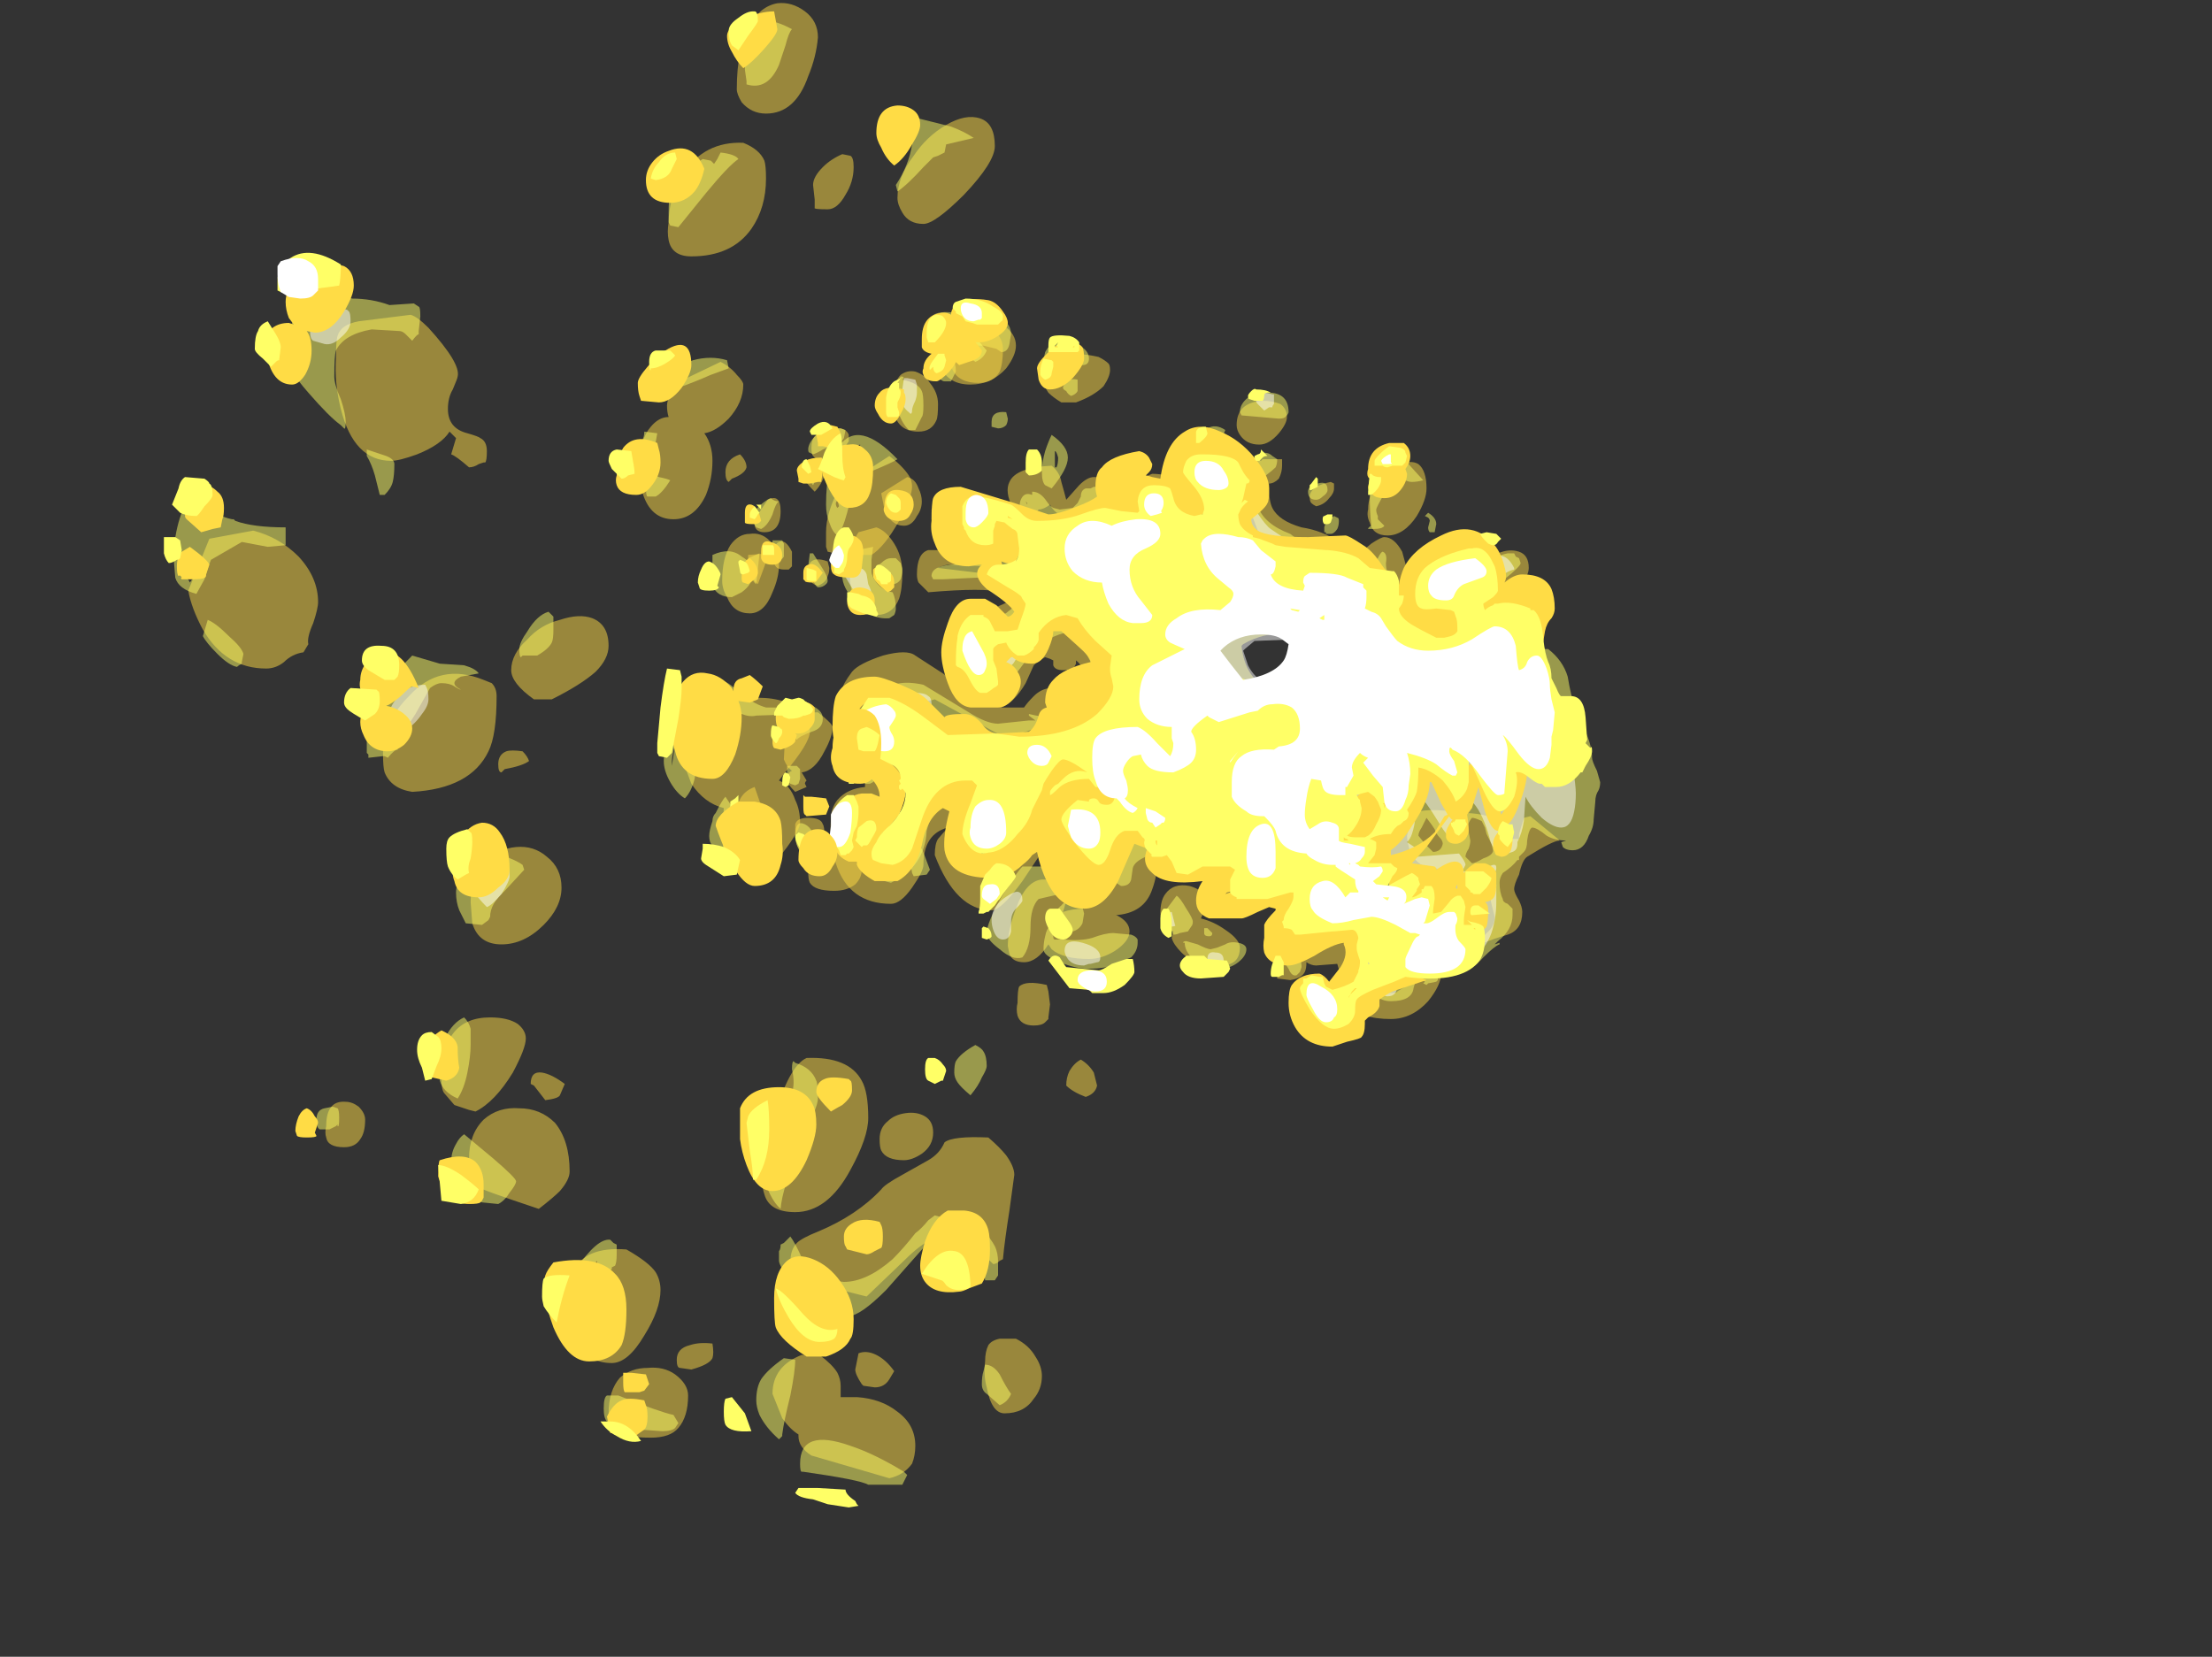 <?xml version="1.0" encoding="UTF-8" standalone="no"?>
<svg xmlns:ffdec="https://www.free-decompiler.com/flash" xmlns:xlink="http://www.w3.org/1999/xlink" ffdec:objectType="frame" height="357.35px" width="477.05px" xmlns="http://www.w3.org/2000/svg">
  <rect width="100%" height="100%" fill="#333333" stroke="none"/>
  <g transform="matrix(1.0, 0.0, 0.0, 1.0, 164.25, 236.25)">
    <use ffdec:characterId="1524" height="45.65" transform="matrix(7.0, 0.0, 0.0, 7.0, -126.8, -235.55)" width="43.95" xlink:href="#shape0"/>
    <use ffdec:characterId="1525" height="46.1" transform="matrix(7.0, 0.0, 0.0, 7.0, -128.9, -233.8)" width="44.0" xlink:href="#shape1"/>
  </g>
  <defs>
    <g id="shape0" transform="matrix(1.0, 0.0, 0.0, 1.0, 24.9, 46.25)">
      <path d="M1.05 -35.7 Q1.05 -35.4 0.75 -35.0 0.3 -34.5 -0.35 -34.5 -1.0 -34.5 -1.25 -35.0 -1.35 -35.25 -1.3 -35.55 -1.3 -36.05 -0.95 -36.3 -0.65 -36.55 -0.15 -36.5 L0.7 -36.3 Q1.05 -36.05 1.05 -35.7 M2.9 -33.95 L2.45 -33.95 Q2.2 -34.1 2.05 -34.25 1.95 -34.4 1.95 -34.45 1.95 -34.8 2.15 -35.1 2.55 -35.6 3.6 -35.35 3.8 -35.25 3.9 -35.15 3.95 -35.1 3.95 -34.95 3.95 -34.75 3.75 -34.45 3.45 -34.15 2.9 -33.95 M2.6 -30.95 L3.0 -31.4 Q3.25 -31.65 3.45 -31.65 4.0 -31.65 4.2 -31.45 4.35 -31.35 4.4 -31.05 L4.7 -31.0 Q4.65 -31.2 4.8 -31.4 4.95 -31.65 5.25 -31.75 5.75 -31.75 6.15 -31.5 6.45 -31.2 6.5 -31.15 6.6 -31.6 6.65 -31.7 6.85 -32.0 7.2 -32.15 L7.1 -32.3 Q6.95 -32.5 6.95 -32.6 L7.2 -32.9 7.5 -32.9 7.65 -32.85 Q7.75 -32.8 7.75 -32.65 7.75 -32.45 7.65 -32.25 L7.65 -32.2 Q8.3 -32.3 8.6 -32.15 L8.65 -32.2 9.25 -32.2 Q9.25 -32.15 9.25 -32.0 9.25 -31.8 9.15 -31.6 9.0 -31.45 8.85 -31.45 L8.85 -31.3 Q8.85 -30.9 8.95 -30.7 9.15 -30.3 9.85 -30.1 10.5 -30.0 11.0 -29.65 11.45 -29.35 11.7 -29.35 L12.0 -29.6 Q12.3 -29.8 12.4 -29.8 12.7 -29.8 12.95 -29.35 L13.1 -28.8 13.2 -28.35 Q13.3 -28.0 13.4 -27.85 12.9 -27.75 12.7 -28.2 L10.25 -29.15 Q8.9 -29.55 8.5 -30.0 L8.2 -30.8 Q7.95 -31.45 7.7 -31.45 L7.3 -30.9 Q7.35 -30.35 6.65 -30.35 L5.85 -30.55 5.5 -30.9 Q5.55 -30.75 5.5 -30.6 L4.55 -30.05 2.45 -30.45 Q2.2 -30.6 2.1 -30.8 1.9 -30.65 1.75 -30.65 L1.45 -30.3 Q1.25 -30.15 1.05 -30.15 L0.65 -30.15 Q0.6 -30.0 0.6 -29.9 L0.35 -29.9 Q0.45 -29.7 0.45 -29.4 0.45 -28.95 0.1 -28.9 L-1.05 -28.95 Q-1.3 -28.9 -1.35 -28.85 L1.15 -28.55 Q1.5 -28.4 1.5 -27.95 L0.6 -27.05 0.75 -26.95 1.2 -26.6 Q1.3 -26.75 1.55 -26.9 L2.5 -27.05 Q3.05 -27.05 3.4 -26.7 3.85 -26.3 3.85 -25.6 L3.4 -24.5 0.75 -23.6 -1.45 -24.8 -1.65 -24.75 -2.8 -24.25 Q-2.8 -24.15 -2.6 -23.75 L-2.55 -23.65 Q-1.95 -23.25 -1.85 -23.15 L-1.6 -22.6 Q-1.5 -22.35 -1.5 -22.1 L0.0 -22.95 0.6 -22.4 Q0.7 -22.2 0.65 -21.75 L1.1 -21.7 1.4 -21.75 1.65 -22.2 Q1.85 -22.55 2.15 -22.7 L3.2 -22.7 4.25 -22.0 Q4.35 -21.8 4.55 -21.1 4.6 -21.0 4.95 -20.3 5.15 -20.8 5.7 -20.8 6.7 -20.8 7.25 -20.2 L9.4 -19.3 Q10.1 -19.3 10.5 -18.7 L10.55 -18.55 10.7 -18.7 Q11.25 -19.25 11.7 -19.15 L12.85 -17.55 12.65 -17.0 Q12.45 -16.7 12.15 -16.7 12.0 -16.7 11.6 -16.9 L11.75 -16.6 12.1 -15.8 12.25 -15.75 12.55 -15.75 Q12.8 -15.75 12.8 -15.8 L14.1 -16.6 14.15 -16.35 Q14.15 -16.0 13.75 -15.5 13.25 -14.95 12.6 -14.95 11.65 -14.95 11.35 -15.4 11.2 -15.65 11.2 -15.95 11.0 -16.45 10.95 -16.65 L10.3 -16.6 Q10.15 -16.6 10.0 -16.7 10.0 -16.5 9.95 -16.4 9.85 -16.2 9.5 -16.15 L9.1 -16.2 9.1 -16.3 9.05 -16.5 Q9.05 -17.0 9.55 -17.15 L9.65 -17.15 Q9.6 -17.35 9.55 -17.55 9.55 -17.75 9.65 -17.9 L9.9 -18.25 9.75 -18.45 Q9.6 -18.6 9.35 -18.6 L8.75 -18.55 Q8.65 -18.45 8.35 -18.3 8.0 -18.1 7.7 -18.1 7.35 -18.1 7.25 -18.4 L7.1 -19.05 Q6.9 -20.0 5.75 -20.1 L5.45 -20.0 Q5.4 -19.35 5.25 -18.95 5.0 -18.2 4.1 -18.15 L4.15 -18.15 Q4.55 -17.95 4.55 -17.65 4.55 -17.35 4.1 -17.05 3.7 -16.8 3.3 -16.8 2.5 -16.8 2.15 -17.1 L2.05 -17.25 Q1.7 -16.7 1.3 -16.7 0.95 -16.7 0.85 -16.95 L0.8 -17.2 Q0.8 -17.7 1.05 -18.35 1.35 -19.2 1.85 -19.25 L2.35 -19.25 Q2.2 -19.65 2.2 -20.15 2.15 -20.2 1.95 -20.25 L1.25 -19.2 Q0.6 -18.3 0.3 -18.3 -0.8 -18.3 -1.45 -20.0 -1.45 -20.35 -1.35 -20.5 L-1.05 -20.85 Q-1.8 -20.65 -1.8 -19.7 -1.8 -19.5 -2.15 -19.0 -2.5 -18.5 -2.8 -18.5 -4.1 -18.5 -4.5 -19.75 -4.7 -20.35 -4.65 -21.1 -4.65 -21.45 -4.45 -21.7 -4.15 -22.05 -3.6 -22.1 L-3.6 -22.4 Q-3.6 -22.55 -3.45 -22.85 L-3.25 -23.15 Q-3.75 -23.4 -3.95 -23.65 -4.25 -24.0 -4.25 -24.55 -4.25 -24.85 -4.3 -25.1 -4.3 -25.25 -4.0 -25.65 -3.8 -25.9 -3.05 -26.15 -2.3 -26.35 -2.05 -26.15 L-1.2 -25.6 -0.8 -25.3 -0.85 -25.4 Q-1.0 -25.85 -1.05 -26.35 -1.05 -27.15 -0.3 -27.45 L0.35 -27.6 Q0.7 -27.75 0.9 -27.85 0.85 -28.0 0.6 -28.1 0.1 -28.25 -1.65 -28.1 L-1.95 -28.4 Q-2.0 -28.5 -2.0 -28.65 -2.0 -29.3 -1.65 -29.4 L-0.15 -29.4 -0.1 -29.45 Q-0.15 -29.5 -0.3 -29.9 -0.45 -30.3 -0.45 -30.45 -0.45 -30.65 -0.35 -30.85 -0.25 -31.05 0.05 -31.05 0.3 -31.05 0.55 -30.9 0.85 -30.75 0.95 -30.7 0.7 -31.2 0.85 -31.5 1.05 -31.95 2.15 -32.0 2.4 -31.8 2.45 -31.5 2.55 -31.15 2.6 -30.95 M9.4 -33.5 Q9.4 -33.3 9.15 -33.0 8.85 -32.65 8.55 -32.65 8.15 -32.65 7.95 -32.95 7.85 -33.1 7.85 -33.25 7.85 -33.95 8.65 -34.0 8.95 -34.0 9.2 -33.9 9.4 -33.75 9.4 -33.5 M10.75 -31.5 L10.85 -31.45 10.85 -31.3 Q10.85 -31.15 10.7 -31.0 10.55 -30.8 10.3 -30.75 10.2 -30.8 10.15 -30.85 10.1 -30.9 10.1 -31.05 10.1 -31.2 10.3 -31.35 10.5 -31.45 10.75 -31.5 M13.45 -32.05 Q13.7 -31.85 13.7 -31.3 13.7 -30.95 13.4 -30.45 13.0 -29.85 12.5 -29.85 12.05 -29.85 11.95 -30.25 11.85 -30.45 11.9 -30.65 11.9 -31.1 12.2 -31.5 12.45 -31.85 12.8 -32.0 13.2 -32.2 13.45 -32.05 M16.85 -28.85 Q16.85 -28.6 16.55 -28.25 16.3 -27.9 15.8 -27.6 15.3 -27.55 15.1 -27.75 14.95 -27.9 14.95 -28.1 14.95 -28.5 15.25 -28.85 15.5 -29.15 15.9 -29.3 16.25 -29.45 16.55 -29.35 16.85 -29.25 16.85 -28.85 M14.8 -21.3 Q15.45 -21.3 15.85 -21.1 L16.35 -20.5 16.55 -20.5 16.55 -20.65 16.7 -21.15 16.9 -21.2 17.75 -20.5 17.8 -20.45 Q17.6 -20.45 16.8 -19.95 16.65 -19.85 16.55 -19.4 16.4 -19.1 16.4 -18.95 16.4 -18.85 16.55 -18.6 16.65 -18.4 16.65 -18.25 16.65 -17.7 16.2 -17.55 15.35 -17.3 15.1 -17.1 L15.55 -17.6 Q15.8 -17.8 15.8 -18.1 L15.7 -18.5 15.6 -18.95 Q15.6 -19.2 15.7 -19.4 L14.85 -19.4 13.95 -19.6 Q13.45 -19.6 13.2 -20.1 13.1 -20.4 13.1 -20.6 L13.25 -21.25 Q13.6 -21.5 14.8 -21.3 M2.9 -26.0 L2.9 -25.9 2.85 -25.8 2.75 -25.75 Q2.65 -25.7 2.5 -25.7 2.25 -25.7 2.2 -25.85 L2.2 -26.0 2.1 -26.05 1.95 -26.1 Q1.75 -26.0 1.6 -25.85 L1.35 -25.3 Q1.0 -24.7 0.6 -24.55 L1.3 -24.55 Q1.4 -24.7 1.6 -24.9 2.05 -25.35 2.75 -25.0 L3.0 -25.35 Q3.1 -25.55 3.1 -25.65 3.1 -25.85 2.9 -26.0 M5.65 -18.8 Q5.9 -19.15 6.4 -19.05 6.75 -18.95 6.85 -18.75 L6.85 -18.45 Q6.85 -18.25 6.75 -18.05 7.15 -17.95 7.5 -17.7 7.95 -17.4 7.95 -17.15 7.95 -16.6 7.35 -16.6 6.55 -16.6 6.15 -17.0 5.9 -17.25 5.85 -17.45 L5.9 -17.65 Q5.75 -17.7 5.65 -17.9 5.5 -18.1 5.5 -18.2 5.5 -18.6 5.65 -18.8 M2.6 -18.7 Q2.6 -18.55 2.5 -18.25 2.8 -18.35 3.15 -18.35 2.85 -18.5 2.6 -18.8 L2.6 -18.7 M10.95 -15.3 Q10.8 -15.1 10.55 -15.1 10.5 -15.1 10.2 -15.3 9.95 -15.5 9.95 -15.55 9.95 -16.15 10.45 -16.1 11.0 -16.05 11.0 -15.6 11.0 -15.45 10.95 -15.3 M-7.0 -30.35 L-6.6 -30.95 Q-6.2 -31.15 -6.2 -30.6 -6.2 -29.95 -6.7 -29.95 -6.95 -29.95 -7.0 -30.15 L-7.0 -30.35 M-5.85 -29.35 L-5.85 -28.9 -5.95 -28.8 -6.1 -28.8 Q-6.35 -28.8 -6.4 -29.0 L-6.4 -29.25 Q-6.4 -29.6 -6.25 -29.65 -6.05 -29.75 -5.85 -29.35 M-6.55 -29.3 L-6.9 -28.35 Q-7.2 -28.6 -7.2 -28.85 -7.2 -29.15 -7.2 -29.25 L-6.55 -29.3 M-2.7 -34.2 Q-2.7 -34.6 -2.5 -34.8 -2.3 -34.95 -2.05 -34.9 -1.75 -34.8 -1.6 -34.55 -1.35 -34.25 -1.35 -33.9 -1.35 -33.5 -1.4 -33.4 -1.55 -33.05 -1.95 -33.05 -2.55 -33.05 -2.7 -33.6 -2.75 -33.9 -2.7 -34.2 M-4.35 -33.15 Q-4.15 -33.1 -4.1 -32.95 -4.1 -32.9 -4.1 -32.75 L-4.6 -32.05 -4.75 -32.05 -4.75 -32.0 Q-4.75 -31.9 -4.85 -31.7 -4.95 -31.4 -5.15 -31.2 -5.4 -31.45 -5.4 -31.5 -5.4 -31.65 -5.25 -31.9 L-5.05 -32.15 -5.2 -32.3 Q-5.25 -32.35 -5.25 -32.55 -5.25 -32.8 -5.15 -32.9 -5.05 -33.0 -4.65 -33.15 L-4.35 -33.15 M-3.1 -31.15 L-2.3 -31.65 Q-2.05 -31.6 -1.95 -31.3 -1.85 -31.1 -1.85 -30.9 -1.85 -30.65 -2.0 -30.45 -2.15 -30.15 -2.4 -30.15 -2.8 -30.15 -3.0 -30.65 L-3.1 -31.15 M-4.7 -28.85 Q-4.7 -28.7 -4.75 -28.6 -4.8 -28.4 -5.05 -28.3 -5.25 -28.35 -5.3 -28.5 L-5.3 -29.0 Q-5.15 -29.2 -4.75 -29.05 L-4.7 -28.85 M-3.8 -29.95 L-3.25 -30.1 Q-2.95 -30.0 -2.7 -29.6 -2.45 -29.2 -2.45 -28.7 -2.45 -28.2 -2.55 -27.9 -2.75 -27.4 -3.25 -27.4 -3.8 -27.4 -4.0 -28.1 -4.1 -28.5 -4.05 -28.85 -4.05 -29.6 -3.8 -29.95 M-5.05 -24.4 Q-4.85 -24.25 -4.7 -24.1 -4.6 -24.0 -4.6 -23.95 -4.6 -23.65 -4.85 -23.2 -5.15 -22.6 -5.55 -22.55 L-5.4 -22.3 Q-5.45 -22.25 -5.45 -22.2 L-5.4 -22.1 -5.75 -21.95 Q-6.0 -22.2 -6.0 -22.3 -6.0 -22.55 -5.85 -22.6 -6.0 -22.7 -6.1 -22.95 L-6.05 -23.9 -5.35 -24.4 -5.05 -24.4 M-3.0 -21.6 L-2.95 -21.1 -2.85 -21.0 Q-2.65 -21.15 -2.4 -21.45 -2.2 -21.75 -2.2 -21.95 L-2.8 -22.45 Q-2.9 -22.0 -3.15 -21.9 -3.05 -21.8 -3.0 -21.6 M-7.0 -22.1 L-6.6 -20.95 Q-6.75 -20.5 -7.1 -20.5 -7.35 -20.5 -7.5 -20.85 L-7.55 -21.25 Q-7.55 -21.9 -7.0 -22.1 M-5.35 -21.15 Q-4.95 -21.15 -4.9 -20.95 -4.85 -20.9 -4.85 -20.6 -4.85 -20.3 -4.9 -20.2 -5.0 -20.05 -5.3 -20.05 -5.75 -20.05 -5.75 -20.65 L-5.75 -20.95 Q-5.7 -21.15 -5.35 -21.15" fill="#ffdc45" fill-opacity="0.498" fill-rule="evenodd" stroke="none"/>
      <path d="M0.45 -35.6 L0.05 -35.7 -0.2 -35.7 -0.6 -35.6 Q-0.85 -35.5 -1.0 -35.5 -1.4 -35.5 -1.55 -35.85 -1.65 -36.05 -1.65 -36.3 -1.65 -36.55 -1.55 -36.6 -1.35 -36.8 -0.75 -36.7 0.15 -36.9 0.6 -36.55 0.9 -36.35 0.9 -36.05 L0.85 -35.75 Q0.8 -35.5 0.6 -35.5 L0.45 -35.6 M2.3 -35.9 Q3.3 -35.75 3.3 -35.3 3.3 -35.1 3.1 -35.1 2.8 -35.1 2.7 -35.0 L2.55 -34.75 Q2.35 -34.55 2.2 -34.55 2.05 -34.55 2.0 -34.8 1.9 -34.95 1.9 -35.05 1.9 -35.3 1.95 -35.5 2.05 -35.7 2.3 -35.9 M2.95 -34.55 Q2.95 -34.4 2.95 -34.3 2.9 -34.2 2.75 -34.15 2.65 -34.2 2.6 -34.3 2.5 -34.35 2.5 -34.4 2.5 -34.5 2.65 -34.6 2.75 -34.7 2.95 -34.65 L2.95 -34.55 M0.75 -33.25 Q0.65 -33.15 0.5 -33.15 L0.3 -33.2 0.3 -33.35 Q0.3 -33.7 0.75 -33.65 L0.8 -33.45 Q0.8 -33.35 0.75 -33.25 M1.55 -31.2 Q1.8 -31.2 2.0 -30.9 2.1 -30.75 2.2 -30.7 L2.4 -30.65 2.8 -30.7 2.95 -30.85 3.05 -31.05 Q3.05 -31.25 3.2 -31.3 L3.35 -31.3 3.45 -31.35 3.65 -31.35 Q3.8 -31.3 3.9 -31.05 4.05 -30.8 4.2 -30.7 L4.8 -30.3 5.05 -30.35 Q5.15 -30.55 5.4 -30.7 5.65 -30.9 5.95 -30.9 L6.5 -30.6 6.85 -30.4 6.85 -30.55 Q6.85 -30.85 7.15 -31.25 7.55 -31.85 8.3 -31.7 L8.3 -31.65 8.0 -31.6 8.25 -31.55 8.3 -31.55 Q8.35 -31.05 8.5 -30.75 8.7 -30.2 9.5 -29.9 L9.7 -29.75 9.7 -29.7 Q9.95 -29.55 10.6 -29.45 11.4 -29.3 11.5 -29.2 L12.05 -28.8 Q12.1 -28.95 12.2 -29.15 12.3 -29.35 12.35 -29.35 12.5 -29.3 12.45 -29.0 12.45 -28.7 12.6 -28.55 L12.9 -28.15 Q13.05 -28.0 13.15 -27.9 L13.15 -27.95 13.2 -27.95 Q13.3 -27.85 14.0 -27.55 14.6 -27.25 14.8 -27.0 14.95 -26.75 15.3 -26.35 15.7 -25.95 15.8 -25.95 15.95 -25.95 16.3 -26.15 16.65 -26.35 16.75 -26.35 L16.85 -26.35 16.85 -26.25 17.1 -26.35 17.45 -26.35 Q17.9 -26.0 18.05 -25.5 18.15 -24.9 18.25 -24.65 L18.6 -23.8 Q18.8 -23.35 18.8 -23.0 18.8 -22.9 18.95 -22.6 L19.05 -22.25 Q19.05 -22.1 19.0 -22.0 18.9 -21.85 18.9 -21.65 L18.85 -21.1 Q18.85 -20.85 18.7 -20.6 18.55 -20.15 18.2 -20.15 18.0 -20.15 17.9 -20.25 L17.85 -20.4 18.0 -20.45 Q17.65 -20.45 17.4 -20.6 17.1 -20.85 16.95 -20.85 16.85 -20.8 16.8 -20.45 16.8 -20.2 16.7 -20.1 L16.55 -19.95 16.55 -19.85 16.5 -19.85 Q16.35 -19.65 16.05 -19.45 15.95 -19.3 15.95 -19.15 15.95 -18.85 16.05 -18.65 16.05 -18.55 16.2 -18.5 L16.35 -18.35 16.35 -18.15 Q16.35 -17.7 15.9 -17.35 L15.8 -17.25 15.95 -17.3 15.95 -17.25 Q15.8 -17.2 15.45 -16.85 15.15 -16.5 14.85 -16.5 L14.1 -16.5 Q14.05 -16.4 14.05 -16.3 L14.1 -16.3 14.05 -16.25 14.05 -16.15 14.0 -16.1 13.75 -16.05 13.7 -16.0 13.6 -16.05 13.65 -16.1 13.5 -16.25 13.4 -16.15 Q13.35 -16.1 13.3 -15.9 13.25 -15.5 12.6 -15.5 12.05 -15.5 11.8 -16.2 11.65 -16.5 11.65 -16.85 L11.65 -17.15 Q11.7 -17.3 11.8 -17.4 L12.1 -17.35 12.35 -17.3 12.55 -17.4 Q12.45 -17.45 12.4 -17.5 12.4 -17.55 12.4 -17.7 12.25 -17.75 12.25 -17.9 12.15 -18.05 12.05 -18.1 L11.65 -18.05 11.2 -18.05 10.9 -18.1 10.65 -18.1 Q10.35 -18.15 10.25 -18.45 L10.05 -18.6 9.8 -18.9 9.25 -18.9 Q8.9 -18.9 8.6 -19.05 8.5 -19.1 8.3 -19.3 L8.05 -19.6 Q7.75 -19.75 7.35 -19.8 L7.3 -19.8 7.2 -19.7 7.05 -19.65 6.9 -19.65 6.75 -19.8 6.6 -19.8 Q6.45 -19.8 6.05 -20.0 L5.6 -20.15 5.05 -19.95 Q4.7 -19.8 4.65 -19.6 L4.6 -19.25 Q4.55 -19.05 4.3 -19.05 4.25 -19.05 3.9 -19.35 L3.5 -19.8 3.45 -19.8 Q3.35 -19.8 3.15 -20.0 L2.9 -20.3 Q2.75 -20.4 2.7 -20.6 L2.7 -20.85 Q2.7 -21.1 3.0 -21.35 3.35 -21.6 3.9 -21.45 4.0 -21.5 4.05 -21.7 4.05 -21.8 3.6 -22.15 3.2 -22.45 3.1 -22.45 2.7 -22.45 2.3 -22.0 2.0 -21.6 2.0 -21.4 2.0 -21.1 1.7 -20.85 1.45 -20.65 0.95 -20.35 L0.65 -20.35 Q0.45 -20.45 0.15 -20.85 -0.15 -21.2 -0.15 -21.3 L0.0 -21.8 0.05 -21.95 0.05 -22.05 -0.15 -22.3 Q-0.3 -22.35 -0.35 -22.4 -1.0 -22.35 -1.15 -22.1 -1.25 -21.75 -1.3 -21.65 L-1.55 -21.2 Q-1.65 -20.95 -1.7 -20.75 -1.75 -19.65 -2.8 -19.15 -3.25 -19.25 -3.5 -19.45 -3.75 -19.6 -3.9 -19.95 -4.05 -20.25 -4.05 -20.7 -4.05 -21.15 -4.0 -21.25 L-3.85 -21.55 Q-3.75 -21.75 -3.65 -21.75 L-3.35 -21.75 -3.35 -21.65 -3.4 -21.45 -3.5 -21.0 Q-3.5 -20.9 -3.4 -20.8 -3.25 -20.65 -3.0 -20.65 -2.8 -20.65 -2.6 -20.85 L-2.5 -21.0 -2.35 -21.25 -2.4 -21.25 -2.4 -21.3 -2.1 -21.65 Q-1.95 -21.85 -1.95 -21.95 -1.95 -22.45 -2.65 -23.15 -3.4 -23.85 -3.4 -24.3 -3.4 -24.7 -3.1 -25.0 -2.7 -25.45 -1.8 -25.25 L-0.4 -24.4 Q0.15 -24.05 0.5 -24.05 L1.45 -24.15 1.65 -24.15 1.45 -24.3 1.45 -24.35 Q1.85 -24.25 2.15 -24.25 3.15 -24.25 3.4 -24.7 3.55 -24.95 3.5 -25.2 3.5 -25.75 3.3 -26.05 3.1 -26.5 2.55 -26.85 1.8 -26.65 1.4 -26.05 L1.1 -25.65 Q0.95 -25.45 0.65 -25.45 0.2 -25.45 -0.05 -25.95 -0.15 -26.2 -0.2 -26.45 -0.2 -26.85 -0.05 -27.1 0.0 -27.2 0.35 -27.3 0.7 -27.4 0.8 -27.5 1.15 -27.75 1.25 -28.1 L1.3 -28.2 1.25 -28.3 1.25 -28.45 -0.15 -28.55 -1.2 -28.5 -1.5 -28.5 -1.55 -28.6 Q-1.55 -28.9 -0.95 -28.95 -0.1 -29.0 0.35 -29.25 0.0 -29.65 0.0 -29.9 0.0 -30.05 0.0 -30.1 0.05 -30.25 0.25 -30.35 0.45 -30.45 0.85 -30.35 L1.2 -30.2 1.35 -30.2 1.25 -30.25 Q1.15 -30.4 1.15 -30.45 1.15 -30.85 1.2 -30.95 1.3 -31.2 1.55 -31.1 L1.55 -31.2 M1.85 -30.5 L1.85 -30.5 M1.4 -30.8 L1.4 -30.85 1.35 -30.9 1.4 -30.8 M9.45 -33.65 Q9.45 -33.6 9.35 -33.5 9.3 -33.45 9.15 -33.45 L8.0 -33.55 7.95 -33.65 Q7.95 -33.9 8.2 -34.1 8.4 -34.25 8.7 -34.25 9.45 -34.3 9.45 -33.65 M9.05 -31.95 Q8.95 -31.85 8.75 -31.7 L8.55 -31.7 8.4 -31.75 Q8.35 -31.75 8.35 -31.85 8.35 -32.4 8.7 -32.4 8.85 -32.4 8.95 -32.3 L9.1 -32.2 Q9.1 -32.05 9.05 -31.95 M6.8 -32.4 Q6.7 -32.55 6.7 -32.7 6.7 -33.0 6.95 -33.15 7.2 -33.3 7.5 -33.1 L7.3 -32.6 Q7.15 -32.3 6.95 -32.2 6.85 -32.25 6.8 -32.4 M10.85 -30.45 L10.95 -30.4 Q11.0 -30.4 11.0 -30.3 11.0 -30.15 10.95 -30.05 10.85 -29.9 10.75 -29.9 L10.6 -29.9 10.6 -29.95 10.55 -29.95 Q10.55 -30.0 10.55 -30.1 10.55 -30.15 10.65 -30.3 L10.85 -30.45 M10.5 -31.05 Q10.4 -30.95 10.3 -30.95 10.05 -30.95 10.05 -31.2 10.05 -31.4 10.35 -31.45 10.65 -31.55 10.65 -31.25 10.65 -31.15 10.5 -31.05 M13.1 -32.1 L13.6 -31.55 Q13.4 -31.5 13.25 -31.5 13.15 -31.5 13.05 -31.55 12.95 -31.65 12.85 -31.65 12.7 -31.65 12.4 -31.15 12.15 -30.7 12.15 -30.65 12.15 -30.55 12.2 -30.45 L12.2 -30.35 12.4 -30.15 Q12.35 -30.05 12.05 -30.05 L11.9 -30.05 Q11.9 -30.1 12.0 -30.15 11.95 -30.55 11.95 -31.15 11.95 -31.4 12.05 -31.7 12.15 -32.0 12.35 -32.2 12.7 -32.45 13.1 -32.1 M14.0 -30.2 L13.95 -29.95 13.8 -29.95 Q13.75 -30.0 13.75 -30.1 L13.8 -30.3 Q13.8 -30.35 13.75 -30.4 L13.65 -30.45 13.75 -30.55 Q14.0 -30.4 14.0 -30.2 M15.5 -29.0 Q15.75 -29.2 16.2 -29.3 L16.4 -29.3 16.45 -29.2 16.55 -29.15 16.6 -29.0 Q16.6 -28.9 16.1 -28.5 L15.6 -28.1 15.3 -28.05 Q15.15 -28.1 15.15 -28.5 15.15 -28.7 15.25 -28.8 15.3 -28.85 15.4 -28.9 L15.5 -29.0 M15.4 -21.05 Q15.2 -21.15 15.1 -21.15 15.05 -21.1 14.95 -20.9 14.95 -20.85 15.0 -20.7 L15.05 -20.45 Q15.05 -20.35 15.0 -20.2 14.9 -20.05 14.9 -19.95 L15.1 -19.75 Q15.2 -19.75 15.45 -19.9 15.75 -20.0 15.75 -20.15 L15.7 -20.35 Q15.6 -20.55 15.55 -20.65 L15.5 -20.85 15.4 -21.05 M14.1 -20.55 Q14.0 -20.65 13.95 -20.8 L13.85 -20.95 13.7 -21.15 13.55 -20.85 Q13.45 -20.7 13.45 -20.6 L13.65 -20.35 13.9 -20.1 Q14.15 -20.1 14.2 -20.35 14.2 -20.45 14.1 -20.55 M10.3 -26.7 L9.45 -26.85 Q8.65 -26.85 8.05 -26.5 L8.0 -26.45 Q8.1 -25.55 8.7 -25.2 L8.95 -25.15 Q9.75 -25.15 10.2 -25.65 L10.35 -26.55 10.3 -26.7 M3.1 -17.9 Q3.0 -17.7 2.8 -17.65 2.5 -17.6 2.35 -17.75 2.25 -17.9 2.25 -18.05 2.25 -18.3 2.45 -18.45 2.6 -18.65 2.8 -18.55 3.05 -18.5 3.1 -18.4 L3.15 -18.2 3.1 -17.9 M5.7 -18.35 L6.0 -18.75 Q6.1 -18.7 6.3 -18.35 6.5 -18.05 6.5 -17.95 6.5 -17.85 6.45 -17.8 L6.35 -17.65 6.1 -17.6 Q6.0 -17.55 5.9 -17.55 L5.8 -17.75 Q5.65 -18.0 5.65 -18.05 5.65 -18.25 5.7 -18.35 M2.45 -19.0 Q2.45 -18.8 2.4 -18.8 L1.75 -18.65 Q1.5 -18.4 1.5 -17.8 1.5 -17.15 1.25 -16.85 0.95 -16.75 0.55 -17.1 0.15 -17.4 0.15 -17.6 0.15 -17.9 0.6 -18.7 1.05 -19.45 1.25 -19.65 L1.8 -19.65 Q2.15 -19.65 2.35 -19.35 2.45 -19.2 2.45 -19.0 M2.5 -17.4 Q3.05 -17.35 3.4 -17.45 3.8 -17.6 4.05 -17.6 L4.6 -17.55 Q4.75 -17.5 4.8 -17.4 L4.8 -17.3 Q4.8 -17.05 4.6 -16.85 4.35 -16.75 4.15 -16.65 3.85 -16.5 3.25 -16.5 2.9 -16.5 2.4 -16.7 1.9 -16.9 1.9 -17.1 1.9 -17.3 1.95 -17.5 2.0 -17.75 2.1 -17.8 2.2 -17.7 2.2 -17.5 2.2 -17.4 2.25 -17.4 L2.5 -17.4 M6.95 -17.75 L7.1 -17.6 Q7.1 -17.5 7.0 -17.5 6.85 -17.5 6.85 -17.6 L6.85 -17.75 6.95 -17.75 M7.9 -17.3 Q8.15 -17.25 8.15 -17.1 8.15 -16.9 7.9 -16.7 7.65 -16.5 7.3 -16.5 6.8 -16.5 6.5 -16.8 6.25 -17.05 6.25 -17.3 L6.2 -17.3 Q6.2 -17.35 6.3 -17.35 L6.65 -17.25 Q6.95 -17.1 7.05 -17.1 L7.25 -17.15 7.5 -17.25 Q7.65 -17.35 7.9 -17.3 M10.75 -15.95 Q11.0 -15.9 11.0 -15.55 11.0 -15.45 10.95 -15.4 L10.85 -15.3 10.4 -15.35 Q10.35 -15.45 10.25 -15.55 L10.15 -15.75 10.4 -15.9 Q10.5 -15.95 10.45 -15.95 L10.75 -15.95 M9.55 -17.05 L9.7 -17.0 Q9.85 -16.8 9.85 -16.55 L9.8 -16.4 9.7 -16.3 Q9.55 -16.25 9.45 -16.5 9.3 -16.7 9.3 -16.8 9.3 -16.9 9.4 -17.0 9.45 -17.05 9.55 -17.05 M-7.05 -30.45 Q-7.05 -30.6 -6.75 -30.85 -6.55 -31.0 -6.5 -31.0 -6.4 -30.9 -6.25 -30.9 -6.35 -30.85 -6.45 -30.5 -6.6 -30.15 -6.8 -30.05 L-6.95 -30.1 -7.05 -30.25 -7.05 -30.45 M-6.45 -29.7 L-6.15 -29.7 -6.1 -29.6 -6.1 -29.45 Q-6.1 -29.25 -6.1 -29.2 -6.15 -29.1 -6.3 -29.05 L-6.45 -29.45 -6.45 -29.7 M-6.85 -29.3 L-6.95 -28.35 Q-7.05 -28.4 -7.15 -28.7 L-7.2 -29.15 -6.85 -29.3 M-1.4 -34.95 Q-1.5 -34.8 -1.5 -34.6 -1.7 -34.75 -1.7 -34.85 -1.7 -35.3 -1.25 -35.35 -0.8 -35.45 -0.8 -34.9 L-0.95 -34.6 -1.15 -34.6 Q-1.25 -34.6 -1.35 -34.75 -1.45 -34.85 -1.4 -34.95 M-2.5 -34.75 Q-2.35 -34.75 -2.45 -34.65 -1.95 -34.55 -1.85 -34.3 -1.8 -34.2 -1.8 -33.85 -1.8 -33.55 -1.85 -33.5 L-2.05 -33.1 -2.25 -33.1 Q-2.5 -33.35 -2.6 -33.75 -2.65 -34.0 -2.65 -34.5 L-2.5 -34.75 M-4.35 -33.15 L-4.2 -33.1 -4.25 -32.85 Q-4.3 -32.75 -4.45 -32.7 L-4.9 -32.5 Q-5.05 -32.4 -5.2 -32.35 L-5.3 -32.4 Q-5.35 -32.4 -5.35 -32.5 -5.35 -32.7 -5.1 -32.95 -4.9 -33.15 -4.65 -33.15 L-4.35 -33.15 M-5.3 -32.2 L-5.05 -32.2 -5.0 -32.1 -4.95 -31.95 -5.05 -31.7 -5.2 -31.4 -5.35 -31.6 -5.4 -31.7 -5.35 -32.0 Q-5.35 -32.15 -5.3 -32.2 M-4.75 -28.45 Q-4.75 -28.4 -4.8 -28.35 -4.9 -28.25 -5.05 -28.25 -5.15 -28.3 -5.25 -28.6 L-5.35 -28.9 -5.3 -29.3 -5.2 -29.3 -4.95 -28.9 Q-4.75 -28.6 -4.75 -28.45 M-3.35 -29.5 L-3.4 -29.1 -3.4 -28.75 Q-3.4 -28.6 -3.25 -28.4 -3.05 -28.15 -2.75 -28.1 -2.65 -27.9 -2.65 -27.6 -2.65 -27.5 -2.7 -27.4 L-2.85 -27.3 Q-3.45 -27.25 -3.9 -27.8 -4.3 -28.25 -4.3 -28.6 L-4.3 -28.9 Q-4.3 -29.15 -4.3 -29.3 L-3.35 -29.5 M-3.25 -28.8 Q-3.25 -28.9 -3.1 -29.0 -2.95 -29.15 -2.8 -29.15 L-2.65 -29.15 -2.5 -29.0 Q-2.45 -28.85 -2.45 -28.8 -2.45 -28.65 -2.5 -28.5 -2.6 -28.35 -2.75 -28.35 -2.85 -28.35 -2.95 -28.45 -3.1 -28.6 -3.15 -28.6 -3.25 -28.6 -3.25 -28.65 L-3.25 -28.8 M-3.15 -23.0 L-3.15 -22.6 Q-3.3 -22.3 -3.35 -22.25 L-3.45 -22.2 -3.6 -22.2 -3.65 -22.35 -3.7 -22.55 -3.65 -22.85 -3.15 -23.0 M-4.9 -24.2 Q-4.9 -23.9 -5.25 -23.8 -5.65 -23.65 -5.7 -23.55 L-6.15 -24.05 Q-5.95 -24.45 -5.55 -24.65 -5.2 -24.65 -5.0 -24.45 -4.9 -24.35 -4.9 -24.2 M-5.6 -22.65 L-5.6 -22.35 -5.65 -22.2 -5.75 -22.15 -5.9 -22.2 -5.95 -22.25 Q-6.0 -22.35 -6.0 -22.45 L-6.0 -22.75 -5.7 -22.75 -5.6 -22.65 M-7.5 -21.6 L-7.0 -20.85 Q-7.05 -20.7 -7.25 -20.6 L-7.5 -21.2 -7.5 -21.6 M-5.45 -20.95 Q-5.15 -20.8 -5.15 -20.3 -5.15 -20.1 -5.3 -20.0 L-5.55 -20.0 Q-5.75 -20.35 -5.75 -20.6 -5.75 -21.1 -5.45 -20.95" fill="#ffff66" fill-opacity="0.498" fill-rule="evenodd" stroke="none"/>
      <path d="M2.65 -35.65 L2.65 -35.5 Q2.65 -35.35 2.6 -35.2 2.5 -35.0 2.4 -35.0 2.25 -35.0 2.15 -35.15 2.1 -35.25 2.1 -35.3 2.1 -35.4 2.3 -35.55 2.45 -35.65 2.6 -35.65 L2.65 -35.65 M0.7 -29.8 L0.65 -29.75 Q0.6 -29.7 0.45 -29.7 L0.3 -29.75 0.2 -29.8 0.2 -30.0 Q0.2 -30.15 0.3 -30.25 0.5 -30.35 0.7 -30.0 L0.7 -29.8 M5.65 -29.95 Q6.05 -29.95 6.4 -29.85 6.65 -29.75 6.7 -29.6 L6.7 -29.0 Q6.7 -28.9 6.6 -28.85 6.5 -28.85 6.4 -28.95 L6.2 -29.0 Q6.0 -29.0 5.85 -28.8 L5.8 -28.6 Q5.8 -28.2 5.95 -28.0 6.3 -27.55 7.4 -27.55 8.45 -27.55 9.05 -27.8 9.45 -28.0 9.45 -28.2 9.45 -28.35 9.35 -28.45 L9.05 -28.85 Q8.35 -28.8 8.15 -28.95 8.05 -29.1 7.9 -29.3 L7.6 -29.6 Q7.55 -29.7 7.55 -29.9 7.55 -30.3 7.6 -30.45 7.7 -30.8 8.05 -30.85 8.25 -30.9 8.45 -30.6 8.75 -30.15 8.9 -30.05 9.5 -29.65 10.25 -29.1 L11.45 -28.1 11.85 -27.65 Q12.05 -27.5 12.45 -27.5 12.75 -27.5 13.05 -27.25 13.25 -27.1 13.4 -26.8 L13.75 -25.8 Q14.0 -25.15 14.4 -24.85 L14.5 -24.85 14.5 -24.95 Q14.5 -25.2 14.35 -25.45 14.25 -25.75 14.25 -26.1 14.25 -26.45 14.3 -26.55 L15.2 -25.75 Q16.0 -25.1 16.15 -25.1 L16.25 -25.2 16.4 -25.3 16.8 -25.3 16.95 -25.2 Q17.05 -25.15 17.25 -25.15 17.65 -24.9 17.8 -24.35 L18.2 -22.75 Q18.3 -22.15 18.3 -21.9 18.3 -21.6 18.25 -21.35 18.15 -20.85 17.85 -20.85 17.6 -20.85 17.25 -21.15 16.9 -21.5 16.75 -21.8 L16.7 -21.05 Q16.65 -20.7 16.5 -20.4 L16.5 -20.35 Q16.5 -20.15 16.35 -20.1 L16.2 -20.05 Q15.75 -20.05 15.65 -20.5 15.45 -21.25 15.15 -21.6 14.95 -21.45 14.9 -21.15 L14.85 -20.55 14.75 -20.5 14.6 -20.45 Q14.4 -20.45 14.05 -21.05 13.65 -21.7 13.5 -21.8 L13.3 -21.8 13.35 -21.2 Q13.35 -20.95 13.25 -20.65 13.2 -20.5 13.1 -20.4 L13.25 -20.3 Q13.5 -20.15 13.4 -19.95 L14.7 -20.05 Q14.9 -19.8 14.9 -19.7 L14.8 -19.5 15.15 -19.5 15.2 -19.65 15.25 -19.6 15.35 -19.55 15.75 -19.7 15.8 -19.7 Q15.85 -19.7 15.85 -19.6 15.85 -19.45 15.65 -19.35 L15.6 -19.3 Q15.8 -19.15 15.85 -19.1 L15.85 -18.55 Q15.85 -18.05 15.7 -17.6 15.4 -16.8 14.75 -16.8 L14.3 -16.8 Q14.0 -17.0 14.0 -17.05 14.0 -17.15 14.2 -17.35 L14.4 -17.65 Q14.4 -17.75 14.35 -17.85 L14.15 -17.95 Q13.45 -17.8 13.1 -18.0 12.65 -18.2 12.7 -18.9 12.7 -19.2 12.5 -19.5 12.2 -19.85 11.8 -19.9 L11.6 -19.9 Q10.9 -19.9 10.55 -20.55 10.3 -21.0 10.3 -21.4 10.3 -22.8 11.05 -22.8 11.25 -22.8 11.5 -22.6 11.7 -22.45 12.05 -22.45 12.25 -22.45 12.4 -22.75 L12.45 -22.9 Q12.45 -23.2 12.35 -23.35 12.2 -23.6 11.7 -23.75 11.55 -23.75 10.7 -23.25 10.0 -22.8 9.5 -22.8 9.05 -22.8 8.9 -23.3 8.75 -23.95 8.6 -24.05 L8.25 -24.0 8.0 -23.95 7.85 -23.95 7.85 -24.0 Q7.7 -23.95 7.55 -23.8 7.35 -23.5 7.35 -23.35 7.35 -23.25 7.5 -23.05 L7.7 -22.8 Q7.7 -22.55 7.1 -22.2 6.55 -21.9 6.55 -21.35 6.55 -21.2 6.75 -20.95 L6.8 -20.95 Q7.15 -20.95 7.25 -20.65 L7.15 -20.55 7.2 -20.5 7.15 -20.45 7.1 -20.45 7.0 -20.4 Q6.8 -20.2 6.15 -20.2 5.15 -20.2 4.65 -20.75 4.3 -21.1 4.3 -21.6 4.3 -22.0 4.35 -22.1 4.45 -22.3 4.8 -22.65 L5.05 -22.65 Q5.15 -22.6 5.3 -22.45 5.4 -22.35 5.5 -22.35 5.9 -22.35 6.15 -22.75 6.25 -22.95 6.3 -23.2 6.3 -23.55 6.0 -23.8 5.65 -24.05 5.65 -24.5 5.65 -24.7 5.85 -25.0 L6.0 -25.35 Q6.0 -25.6 5.85 -25.75 L5.55 -26.0 Q5.45 -25.9 5.35 -25.9 L4.95 -25.9 Q4.75 -25.95 4.65 -26.15 4.55 -26.35 4.55 -26.45 4.55 -26.75 4.7 -26.95 L4.8 -27.05 4.85 -27.2 Q5.05 -27.45 5.05 -27.6 5.05 -27.7 4.85 -27.95 4.6 -28.2 4.55 -28.4 4.45 -28.75 4.45 -29.15 L4.5 -29.4 Q4.55 -29.5 4.9 -29.8 5.15 -29.8 5.4 -29.9 L5.65 -29.95 M8.7 -33.7 L8.5 -33.9 Q8.45 -33.95 8.45 -34.0 8.45 -34.15 8.5 -34.2 8.6 -34.3 8.95 -34.2 L9.0 -34.2 9.0 -33.9 Q8.95 -33.85 8.95 -33.8 L8.85 -33.8 8.7 -33.7 M6.9 -32.9 Q7.1 -33.1 7.3 -32.95 L7.35 -32.9 7.35 -32.8 Q7.35 -32.6 7.25 -32.5 7.15 -32.4 7.05 -32.4 L6.85 -32.45 6.8 -32.45 6.8 -32.5 Q6.75 -32.5 6.75 -32.65 6.75 -32.75 6.9 -32.9 M12.7 -32.15 L12.75 -32.1 12.75 -32.0 Q12.75 -31.9 12.6 -31.75 12.5 -31.6 12.4 -31.6 L12.2 -31.6 12.15 -31.65 Q12.15 -31.7 12.15 -31.85 12.15 -31.95 12.2 -32.0 L12.3 -32.1 Q12.55 -32.2 12.7 -32.15 M16.4 -28.8 Q16.15 -28.75 15.9 -28.5 15.65 -28.25 15.45 -28.25 15.3 -28.25 15.2 -28.4 15.15 -28.5 15.15 -28.6 15.15 -28.85 15.6 -29.1 16.1 -29.45 16.4 -28.85 L16.4 -28.8 M12.8 -16.0 Q12.8 -15.65 12.5 -15.65 12.25 -15.65 12.0 -16.2 11.85 -16.5 11.8 -16.8 11.8 -17.0 11.8 -16.95 12.1 -16.95 12.45 -16.5 12.8 -16.1 12.8 -16.0 M9.45 -25.25 Q9.8 -25.3 10.05 -25.65 10.25 -26.0 10.25 -26.2 10.25 -26.45 9.7 -26.65 L8.4 -26.6 8.1 -26.35 8.05 -26.3 Q8.15 -26.0 8.2 -25.85 8.4 -25.45 8.8 -25.25 L9.45 -25.25 M4.15 -27.65 L4.15 -27.25 Q4.15 -26.95 4.05 -26.65 3.9 -26.2 3.55 -26.2 3.3 -26.2 3.2 -26.55 3.2 -26.7 3.2 -26.9 3.2 -27.35 3.25 -27.45 3.35 -27.9 3.8 -27.9 4.05 -27.9 4.15 -27.65 M1.65 -27.3 L1.9 -27.4 1.9 -27.1 1.6 -27.05 1.5 -27.0 Q1.45 -27.0 1.45 -27.15 1.45 -27.2 1.65 -27.3 M0.4 -27.05 Q0.7 -27.05 0.85 -26.95 1.05 -26.8 1.25 -26.8 L1.1 -26.2 Q1.0 -25.75 0.6 -25.75 0.2 -25.75 0.05 -26.2 -0.05 -26.4 -0.05 -26.65 -0.05 -26.9 0.05 -26.95 0.1 -27.05 0.4 -27.05 M2.4 -23.95 Q2.85 -24.15 2.85 -23.5 2.85 -23.15 2.8 -23.0 2.7 -22.65 2.25 -22.65 L2.1 -22.65 2.0 -22.7 1.95 -23.1 Q1.95 -23.75 2.4 -23.95 M1.3 -21.7 Q1.35 -21.6 1.35 -21.4 1.35 -21.15 1.25 -20.95 1.1 -20.75 0.85 -20.75 0.55 -20.75 0.3 -21.15 0.15 -21.4 0.15 -21.55 0.15 -21.75 0.35 -21.9 0.55 -22.1 0.85 -22.05 L1.3 -21.7 M5.35 -23.65 Q5.35 -23.3 5.1 -23.3 4.7 -23.3 4.55 -23.65 4.5 -23.8 4.5 -24.0 4.5 -24.3 4.6 -24.5 4.8 -24.75 5.15 -24.55 L5.35 -23.65 M3.85 -21.0 L3.95 -20.7 4.35 -20.35 Q4.45 -20.25 4.45 -20.2 4.45 -20.05 4.3 -19.95 L4.05 -19.9 Q3.55 -19.9 3.3 -20.3 3.15 -20.55 3.1 -20.75 3.1 -21.0 3.2 -21.1 3.25 -21.2 3.5 -21.2 3.75 -21.2 3.85 -21.0 M5.6 -17.95 L5.7 -18.15 Q5.8 -18.25 5.85 -18.25 L5.95 -17.85 Q6.0 -17.8 5.8 -17.8 5.7 -17.8 5.65 -17.85 L5.6 -17.95 M1.05 -18.35 Q0.9 -18.2 0.9 -17.95 L0.9 -17.65 Q0.85 -17.4 0.65 -17.4 0.45 -17.4 0.35 -17.7 0.3 -17.85 0.3 -18.0 0.3 -18.45 0.8 -18.75 1.25 -19.05 1.25 -18.6 1.25 -18.55 1.05 -18.35 M2.55 -17.05 Q2.55 -17.45 3.1 -17.3 3.65 -17.15 3.65 -16.85 3.65 -16.7 3.55 -16.7 L3.35 -16.65 3.3 -16.65 3.15 -16.6 Q2.8 -16.6 2.65 -16.8 2.55 -16.95 2.55 -17.05 M9.3 -21.1 Q9.55 -21.1 9.65 -20.65 9.8 -20.1 10.1 -19.95 L10.8 -19.6 Q11.3 -19.3 11.3 -19.05 11.3 -18.9 11.25 -18.85 11.15 -18.75 10.95 -18.7 L10.65 -18.65 Q10.45 -18.65 10.25 -18.85 L9.95 -19.15 9.5 -19.3 Q9.25 -19.4 9.1 -19.55 9.05 -19.6 8.95 -20.1 8.9 -20.55 8.9 -20.65 8.9 -20.85 9.0 -20.95 9.1 -21.1 9.3 -21.1 M7.45 -16.65 L7.45 -16.7 Q7.4 -16.6 7.25 -16.55 6.95 -16.7 6.95 -16.8 6.95 -17.05 7.2 -17.0 7.45 -17.0 7.45 -16.75 L7.45 -16.65 M10.9 -15.5 L10.85 -15.4 Q10.8 -15.35 10.65 -15.35 10.55 -15.35 10.5 -15.4 L10.4 -15.5 10.4 -15.75 10.65 -15.7 Q10.8 -15.6 10.9 -15.5 M-0.6 -36.0 Q-0.8 -35.85 -1.0 -35.85 -1.25 -35.85 -1.4 -36.15 L-1.5 -36.35 Q-1.5 -36.75 -0.95 -36.65 -0.4 -36.6 -0.4 -36.2 L-0.6 -36.0 M-2.0 -34.5 L-2.0 -34.25 Q-2.0 -34.15 -2.05 -34.0 -2.15 -33.8 -2.15 -33.7 -2.15 -33.6 -2.2 -33.6 L-2.25 -33.65 Q-2.45 -33.8 -2.45 -34.0 L-2.45 -34.35 -2.4 -34.7 -2.3 -34.7 -2.05 -34.65 -2.0 -34.5 M-4.1 -29.1 Q-4.0 -29.0 -3.75 -28.85 -3.6 -28.8 -3.55 -28.65 L-3.5 -28.35 Q-3.4 -28.15 -3.4 -28.05 -3.4 -27.75 -3.65 -27.75 -3.7 -27.75 -3.95 -28.15 L-4.25 -28.65 Q-4.25 -28.95 -4.1 -29.1 M-1.65 -24.9 Q-1.55 -24.85 -1.55 -24.65 -1.55 -24.5 -1.75 -24.25 -1.9 -23.95 -1.9 -23.8 -1.85 -23.55 -1.85 -23.4 L-2.15 -23.0 Q-2.5 -23.0 -2.75 -23.6 -3.0 -24.05 -3.0 -24.2 -3.0 -24.5 -2.7 -24.75 -2.4 -25.0 -2.05 -25.0 -1.75 -25.0 -1.65 -24.9 M-2.55 -19.7 Q-2.6 -19.55 -2.95 -19.45 -3.5 -19.45 -3.7 -19.85 -3.8 -20.1 -3.8 -20.4 -3.8 -20.75 -3.15 -20.55 -2.5 -20.35 -2.5 -19.9 L-2.55 -19.7" fill="#ffffff" fill-opacity="0.498" fill-rule="evenodd" stroke="none"/>
      <path d="M0.65 -35.6 Q0.65 -35.15 0.55 -34.9 0.35 -34.55 -0.1 -34.55 -0.7 -34.55 -0.9 -34.95 -1.0 -35.15 -1.0 -35.45 -1.0 -35.9 -0.7 -36.15 -0.5 -36.35 -0.15 -36.35 0.15 -36.35 0.4 -36.15 0.65 -35.9 0.65 -35.6 M1.1 -15.45 Q1.1 -15.85 1.15 -15.95 1.35 -16.15 2.0 -16.0 L2.05 -15.8 2.1 -15.4 2.05 -15.0 2.05 -14.95 1.95 -14.85 Q1.85 -14.75 1.6 -14.75 1.2 -14.75 1.1 -15.05 1.05 -15.25 1.1 -15.45 M3.45 -13.3 L3.55 -12.9 Q3.5 -12.65 3.2 -12.55 2.8 -12.7 2.6 -12.9 2.6 -13.15 2.7 -13.35 2.85 -13.6 3.05 -13.7 3.3 -13.55 3.45 -13.3 M0.75 -10.75 Q1.0 -10.4 1.0 -10.15 L0.85 -9.05 Q0.7 -8.1 0.65 -7.55 L0.55 -7.5 Q0.45 -7.4 0.35 -7.4 L-0.7 -8.4 Q-1.5 -8.4 -2.35 -7.55 L-3.55 -6.4 -5.15 -6.8 Q-5.9 -7.05 -5.9 -7.45 -5.9 -7.85 -5.7 -8.05 -5.55 -8.2 -5.05 -8.4 -3.85 -8.9 -3.1 -9.7 -3.0 -9.85 -2.45 -10.15 L-1.65 -10.6 Q-1.3 -10.8 -1.15 -11.15 -0.9 -11.35 0.2 -11.3 0.55 -11.0 0.75 -10.75 M0.1 -4.4 Q0.1 -4.7 0.2 -4.9 0.3 -5.05 0.55 -5.1 L1.05 -5.1 Q1.45 -4.9 1.65 -4.55 1.85 -4.25 1.85 -3.95 1.85 -3.55 1.6 -3.25 1.3 -2.8 0.7 -2.8 0.3 -2.8 0.15 -3.6 0.05 -3.95 0.1 -4.4 M-7.4 -43.2 Q-7.55 -43.45 -7.55 -43.6 -7.55 -44.85 -7.15 -45.55 -6.85 -46.15 -6.3 -46.25 -5.85 -46.3 -5.45 -46.0 -5.05 -45.7 -5.05 -45.2 -5.1 -44.6 -5.35 -44.0 -5.75 -42.85 -6.65 -42.85 -7.1 -42.85 -7.4 -43.2 M-0.05 -42.7 Q0.4 -42.55 0.4 -41.85 0.4 -41.35 -0.55 -40.35 -1.45 -39.45 -1.8 -39.45 -2.25 -39.45 -2.45 -39.8 -2.6 -40.05 -2.6 -40.25 -2.6 -40.9 -2.1 -41.55 -1.7 -42.15 -1.1 -42.5 -0.5 -42.85 -0.05 -42.7 M-19.2 -36.45 L-17.6 -36.65 Q-17.4 -36.6 -17.05 -36.25 -16.05 -35.15 -16.15 -34.75 -16.15 -34.7 -16.3 -34.35 -16.45 -34.1 -16.45 -33.75 -16.45 -33.15 -15.85 -33.0 -15.5 -32.9 -15.45 -32.85 -15.25 -32.75 -15.25 -32.45 -15.25 -32.15 -15.3 -32.1 L-15.35 -32.1 -15.5 -32.05 Q-15.65 -31.95 -15.8 -31.95 -16.2 -32.3 -16.35 -32.35 L-16.2 -32.85 -16.4 -33.05 Q-16.65 -32.65 -17.4 -32.35 -17.95 -32.15 -18.2 -32.15 -19.35 -32.15 -19.75 -33.75 -19.95 -34.55 -19.9 -35.3 -19.9 -35.85 -19.85 -36.0 -19.75 -36.35 -19.2 -36.45 M-21.05 -29.2 Q-20.45 -28.55 -20.45 -27.8 -20.45 -27.6 -20.6 -27.15 -20.8 -26.7 -20.75 -26.5 L-20.9 -26.25 Q-21.25 -26.2 -21.5 -25.95 -21.75 -25.75 -22.05 -25.75 -23.3 -25.75 -24.0 -26.95 -24.35 -27.6 -24.45 -28.15 L-23.8 -29.75 -22.45 -30.0 Q-21.65 -29.8 -21.05 -29.2 M-3.95 -41.2 Q-3.95 -40.75 -4.2 -40.35 -4.45 -39.9 -4.75 -39.9 -5.2 -39.9 -5.15 -39.95 L-5.15 -40.2 -5.2 -40.65 Q-5.2 -40.9 -4.9 -41.2 -4.65 -41.45 -4.3 -41.6 L-4.05 -41.55 Q-3.95 -41.5 -3.95 -41.2 M-6.7 -41.4 Q-6.65 -41.25 -6.65 -40.85 -6.65 -39.95 -7.1 -39.3 -7.7 -38.45 -8.95 -38.45 -9.55 -38.45 -9.65 -38.95 -9.7 -39.2 -9.65 -39.5 -9.65 -40.25 -9.2 -41.0 -8.55 -42.0 -7.35 -41.95 -6.85 -41.75 -6.7 -41.4 M-8.3 -32.15 Q-8.3 -31.6 -8.5 -31.1 -8.85 -30.35 -9.5 -30.35 -10.2 -30.35 -10.45 -31.15 -10.55 -31.55 -10.55 -32.0 -10.55 -32.8 -10.2 -33.2 -9.95 -33.5 -9.65 -33.5 -9.7 -33.65 -9.7 -33.85 -9.7 -34.15 -9.3 -34.6 L-8.05 -35.2 Q-7.75 -35.05 -7.55 -34.8 -7.35 -34.6 -7.35 -34.5 -7.35 -33.95 -7.8 -33.45 -8.2 -33.05 -8.55 -33.0 -8.3 -32.65 -8.3 -32.15 M-7.25 -31.95 Q-7.3 -31.75 -7.7 -31.6 L-7.8 -31.5 Q-7.9 -31.55 -7.9 -31.8 -7.9 -32.2 -7.45 -32.35 -7.25 -32.15 -7.25 -31.95 M-7.75 -29.55 Q-7.5 -29.9 -7.15 -29.9 -6.8 -29.95 -6.55 -29.7 -6.25 -29.4 -6.25 -28.95 -6.25 -28.55 -6.45 -28.1 -6.7 -27.45 -7.15 -27.45 -7.65 -27.45 -7.85 -27.95 -8.0 -28.2 -8.0 -28.45 -8.0 -29.15 -7.75 -29.55 M-4.4 -31.3 L-2.85 -32.3 Q-2.45 -32.0 -2.25 -31.7 -2.15 -31.55 -2.15 -31.35 -2.15 -31.05 -2.55 -30.3 -3.0 -29.5 -3.4 -29.25 L-4.3 -29.25 -4.75 -29.35 -4.8 -29.5 -4.8 -29.95 Q-4.8 -30.55 -4.4 -31.3 M-0.75 -30.5 L-0.55 -30.35 Q-0.85 -30.0 -1.05 -29.8 L-1.55 -30.35 Q-1.55 -30.6 -1.55 -30.65 -1.45 -30.9 -1.05 -30.8 L-0.75 -30.5 M-3.9 -23.1 Q-3.9 -24.35 -1.6 -24.15 -1.25 -23.85 -1.05 -23.6 -0.95 -23.45 -0.95 -23.35 -0.95 -22.95 -1.35 -22.45 -1.8 -21.95 -2.4 -21.95 -3.05 -21.95 -3.5 -22.5 -3.9 -22.9 -3.9 -23.1 M-5.3 -23.8 Q-5.3 -23.45 -6.1 -22.5 L-6.25 -22.3 Q-5.9 -22.15 -5.75 -21.7 -5.6 -21.4 -5.6 -21.0 -5.6 -20.8 -6.0 -20.25 -6.45 -19.65 -6.65 -19.6 L-7.35 -19.6 Q-7.85 -19.65 -7.95 -20.0 L-8.0 -20.65 -7.95 -21.45 Q-8.55 -21.6 -8.95 -22.2 L-9.25 -23.0 Q-9.25 -23.65 -8.6 -24.2 -7.9 -24.85 -6.9 -24.85 -5.95 -24.85 -5.5 -24.35 -5.3 -24.1 -5.3 -23.8 M-3.45 -21.65 Q-3.45 -21.55 -3.35 -21.4 L-3.45 -21.05 -3.5 -21.0 Q-3.55 -20.95 -3.85 -20.95 L-4.2 -21.0 -4.2 -21.05 -4.3 -21.1 Q-4.35 -21.1 -4.35 -21.35 -4.35 -21.65 -4.05 -21.75 -3.8 -21.8 -3.45 -21.65 M-3.7 -19.55 Q-3.7 -19.3 -3.9 -19.1 -4.15 -18.9 -4.55 -18.9 -5.15 -18.9 -5.3 -19.15 -5.35 -19.25 -5.35 -19.5 -5.35 -19.8 -5.05 -20.05 -4.85 -20.25 -4.5 -20.35 -4.2 -20.4 -3.95 -20.2 -3.7 -20.0 -3.7 -19.55 M-13.25 -24.8 L-13.8 -24.8 Q-14.5 -25.3 -14.5 -25.7 -14.5 -26.2 -14.0 -26.65 -13.6 -27.1 -13.0 -27.25 -12.4 -27.45 -12.0 -27.3 -11.5 -27.1 -11.5 -26.45 -11.5 -26.05 -11.9 -25.65 -12.35 -25.25 -13.25 -24.8 M-15.1 -25.3 Q-14.95 -25.15 -14.95 -24.9 -14.95 -23.7 -15.2 -23.2 -15.75 -22.05 -17.55 -21.95 -18.2 -22.05 -18.4 -22.55 -18.45 -22.7 -18.45 -23.15 -18.45 -24.1 -17.65 -24.9 -16.7 -25.95 -15.35 -25.4 L-15.1 -25.3 M-14.8 -22.55 Q-14.9 -22.55 -14.9 -22.8 -14.9 -23.1 -14.65 -23.2 -14.5 -23.25 -14.15 -23.2 -14.0 -23.05 -13.95 -22.9 -14.15 -22.75 -14.7 -22.65 L-14.8 -22.55 M-12.95 -19.0 Q-12.95 -18.4 -13.5 -17.85 -14.1 -17.25 -14.8 -17.25 -15.5 -17.25 -15.7 -17.9 L-15.75 -18.55 Q-15.75 -19.35 -15.3 -19.8 -14.9 -20.2 -14.35 -20.25 -13.8 -20.3 -13.4 -19.95 -12.95 -19.6 -12.95 -19.0 M-14.05 -14.35 Q-14.05 -14.05 -14.45 -13.3 -15.0 -12.4 -15.6 -12.1 L-15.8 -12.15 -16.25 -12.3 -16.55 -12.65 Q-16.65 -12.75 -16.65 -13.1 -16.65 -15.0 -15.15 -15.0 -14.6 -15.0 -14.3 -14.8 -14.05 -14.6 -14.05 -14.35 M-13.15 -11.75 Q-12.7 -11.2 -12.7 -10.25 -12.7 -10.0 -13.0 -9.65 -13.2 -9.45 -13.65 -9.1 -15.45 -9.7 -15.6 -9.8 L-15.8 -10.65 Q-15.8 -11.4 -15.35 -11.85 -14.9 -12.25 -14.25 -12.2 -13.6 -12.2 -13.15 -11.75 M-13.0 -12.6 Q-13.05 -12.5 -13.45 -12.45 L-13.8 -12.9 -13.9 -12.95 Q-13.9 -13.35 -13.55 -13.3 -13.25 -13.25 -12.85 -12.95 L-13.0 -12.6 M-19.15 -11.25 Q-19.3 -11.0 -19.65 -11.0 -20.15 -11.0 -20.2 -11.3 -20.25 -11.45 -20.2 -11.65 -20.2 -12.45 -19.6 -12.4 -19.4 -12.4 -19.2 -12.25 -19.0 -12.05 -19.0 -11.85 -19.0 -11.45 -19.15 -11.25 M-12.7 -6.05 Q-12.7 -6.9 -12.6 -7.15 -12.25 -7.95 -10.95 -7.85 -10.25 -7.45 -10.05 -7.15 -9.9 -6.9 -9.9 -6.6 -9.9 -6.0 -10.4 -5.2 -10.9 -4.35 -11.4 -4.35 -12.15 -4.35 -12.45 -5.0 -12.7 -5.4 -12.7 -6.05 M-1.85 -10.8 Q-2.15 -10.6 -2.4 -10.6 -2.95 -10.6 -3.1 -10.9 -3.15 -11.0 -3.15 -11.25 -3.15 -11.6 -2.9 -11.8 -2.7 -12.0 -2.35 -12.05 -2.0 -12.1 -1.75 -11.95 -1.5 -11.8 -1.5 -11.45 -1.5 -11.05 -1.85 -10.8 M-3.5 -11.9 Q-3.5 -11.3 -4.05 -10.3 -4.75 -9.0 -5.75 -9.0 -6.55 -9.0 -6.7 -9.55 -6.8 -9.85 -6.75 -10.2 -6.75 -10.65 -6.4 -11.9 -5.95 -13.5 -5.4 -13.75 -4.1 -13.8 -3.7 -13.05 -3.5 -12.7 -3.5 -11.9 M-8.3 -4.5 Q-8.4 -4.3 -8.95 -4.15 L-9.3 -4.2 Q-9.4 -4.2 -9.4 -4.45 -9.4 -4.8 -9.0 -4.9 -8.7 -5.0 -8.3 -4.95 -8.25 -4.65 -8.3 -4.5 M-9.45 -4.0 Q-9.05 -3.7 -9.05 -3.35 -9.05 -2.7 -9.35 -2.35 -9.6 -2.05 -10.2 -2.05 -11.1 -2.05 -11.4 -2.3 -11.5 -2.45 -11.5 -2.8 -11.5 -3.5 -11.15 -3.9 -10.8 -4.2 -10.3 -4.2 -9.8 -4.25 -9.45 -4.0 M-6.45 -3.4 Q-6.45 -4.25 -5.55 -4.6 L-5.0 -4.6 Q-4.6 -4.3 -4.45 -4.05 -4.35 -3.85 -4.35 -3.65 L-4.35 -3.3 -3.85 -3.3 Q-3.1 -3.25 -2.6 -2.85 -2.05 -2.45 -2.05 -1.8 -2.05 -1.5 -2.15 -1.25 -2.4 -0.9 -2.85 -0.8 L-5.25 -1.5 Q-5.65 -1.75 -5.65 -2.1 L-5.65 -2.15 Q-5.9 -2.3 -6.15 -2.65 L-6.45 -3.4 M-2.85 -3.85 Q-3.0 -3.6 -3.3 -3.6 L-3.65 -3.65 -3.7 -3.7 Q-3.9 -4.0 -3.9 -4.15 L-3.8 -4.65 Q-3.55 -4.75 -3.25 -4.6 -2.95 -4.45 -2.7 -4.1 L-2.85 -3.85" fill="#ffdc45" fill-opacity="0.498" fill-rule="evenodd" stroke="none"/>
      <path d="M2.65 -32.25 Q2.65 -31.9 2.15 -31.3 L1.95 -31.4 Q1.85 -31.5 1.85 -31.8 1.85 -32.1 1.95 -32.45 2.05 -32.75 2.15 -32.95 2.65 -32.6 2.65 -32.25 M2.25 -32.45 L2.25 -31.95 2.3 -31.95 Q2.35 -32.05 2.35 -32.25 2.3 -32.45 2.25 -32.45 M2.3 -28.65 Q2.45 -28.35 2.45 -28.15 L2.4 -27.65 Q2.3 -27.45 1.85 -27.35 1.85 -27.65 1.85 -28.25 1.85 -28.85 1.85 -29.1 L2.2 -29.1 Q2.15 -28.9 2.3 -28.65 M0.15 -13.5 Q0.15 -13.4 0.0 -13.15 -0.1 -12.9 -0.35 -12.6 -0.65 -12.85 -0.75 -13.0 -0.85 -13.15 -0.85 -13.3 -0.85 -13.55 -0.8 -13.65 -0.65 -13.9 -0.2 -14.15 0.0 -14.05 0.05 -13.95 0.15 -13.8 0.15 -13.5 M0.4 -7.95 Q0.5 -7.75 0.5 -7.45 L0.5 -7.05 0.4 -6.9 0.1 -6.9 0.05 -7.3 Q0.0 -7.55 -0.05 -7.75 L-0.9 -7.75 -1.8 -7.9 Q-2.55 -7.05 -2.95 -6.6 -3.75 -5.8 -4.1 -5.8 L-5.1 -6.0 Q-5.45 -6.35 -5.85 -6.8 -6.25 -7.35 -6.25 -7.5 -6.25 -7.75 -6.25 -7.8 -6.2 -7.85 -6.2 -8.0 L-6.1 -8.05 -5.9 -8.25 Q-5.75 -8.05 -5.55 -7.6 L-5.3 -7.05 -4.7 -6.9 -4.25 -6.85 Q-3.55 -6.85 -2.75 -7.55 -2.4 -7.9 -2.05 -8.35 -1.85 -8.5 -1.65 -8.75 L-1.45 -8.9 0.0 -8.5 Q0.3 -8.15 0.4 -7.95 M0.55 -4.0 Q0.75 -3.6 0.9 -3.4 0.8 -3.15 0.55 -3.05 L0.15 -3.4 Q0.0 -3.5 0.0 -3.7 0.0 -3.95 0.05 -4.1 L0.1 -4.3 Q0.35 -4.3 0.55 -4.0 M-6.05 -44.95 Q-6.2 -44.5 -6.25 -44.35 -6.6 -43.55 -7.25 -43.75 L-7.25 -43.85 -7.3 -44.2 Q-7.3 -45.05 -7.15 -45.35 -6.85 -46.0 -5.85 -45.45 -5.95 -45.35 -6.05 -44.95 M-17.3 -36.6 L-17.35 -36.15 -17.35 -36.05 Q-17.4 -36.05 -17.55 -35.85 L-17.75 -36.05 Q-17.85 -36.15 -17.95 -36.15 L-18.8 -36.2 Q-19.65 -36.05 -19.9 -35.55 -19.95 -35.4 -19.95 -34.75 -19.95 -34.5 -19.75 -34.05 -19.6 -33.6 -19.6 -33.35 -19.6 -33.1 -19.65 -33.15 L-19.75 -33.25 Q-20.1 -33.5 -20.75 -34.25 -21.45 -35.05 -21.45 -35.4 -21.45 -36.35 -20.9 -36.9 -20.35 -37.45 -19.4 -37.15 -18.8 -37.15 -18.25 -36.95 L-17.5 -37.0 -17.35 -36.9 Q-17.3 -36.9 -17.3 -36.6 M-18.95 -32.5 L-18.35 -32.3 Q-18.1 -32.2 -18.1 -32.05 -18.1 -31.7 -18.15 -31.5 -18.2 -31.3 -18.4 -31.1 L-18.55 -31.1 -18.7 -31.7 Q-18.8 -32.05 -18.95 -32.3 L-18.95 -32.5 M-20.25 -34.3 L-20.25 -34.3 M-23.05 -30.35 L-23.0 -30.3 Q-22.45 -30.1 -21.45 -30.1 L-21.45 -29.55 -22.0 -29.5 -22.8 -29.65 -23.75 -29.1 Q-23.85 -28.85 -23.95 -28.5 L-24.2 -28.05 Q-24.75 -28.2 -24.85 -28.55 L-24.9 -29.15 Q-24.9 -29.7 -24.75 -30.25 -24.6 -30.8 -24.35 -31.0 -24.05 -30.95 -23.85 -30.8 L-23.5 -30.5 Q-23.35 -30.4 -23.1 -30.35 L-23.05 -30.35 M-1.15 -41.65 L-1.35 -41.55 -1.5 -41.5 -1.8 -41.2 Q-2.3 -40.65 -2.6 -40.45 L-2.65 -40.65 Q-2.25 -41.25 -2.15 -41.9 -2.05 -42.55 -1.95 -42.7 L-0.95 -42.45 Q-0.55 -42.3 -0.25 -42.1 L-1.1 -41.9 -1.15 -41.65 M-0.35 -36.05 L-0.15 -35.9 0.15 -35.55 Q0.05 -35.3 -0.2 -35.2 L-0.7 -35.6 Q-0.7 -35.7 -0.6 -35.85 -0.5 -36.0 -0.35 -36.05 M-7.5 -41.45 Q-7.8 -41.25 -8.5 -40.4 L-9.35 -39.35 -9.6 -39.4 -9.65 -39.5 -9.65 -39.8 Q-9.65 -40.6 -9.45 -40.9 -9.3 -41.15 -8.9 -41.25 L-8.6 -41.45 -8.35 -41.4 -8.25 -41.3 -8.15 -41.45 -8.05 -41.65 Q-7.6 -41.6 -7.5 -41.45 M-8.35 -34.8 Q-8.8 -34.6 -9.35 -34.4 L-9.4 -34.35 Q-9.45 -34.35 -9.45 -34.65 -9.45 -35.05 -8.9 -35.25 -8.35 -35.4 -7.85 -35.25 L-7.8 -35.0 -8.35 -34.8 M-10.4 -33.05 L-10.0 -33.0 Q-10.1 -32.5 -10.1 -32.0 -10.1 -31.7 -9.95 -31.65 -9.7 -31.6 -9.6 -31.55 -9.85 -31.15 -10.05 -31.05 L-10.3 -31.05 Q-10.35 -31.05 -10.35 -31.35 -10.35 -31.4 -10.65 -31.85 -11.0 -32.25 -11.0 -32.35 -11.0 -32.6 -10.7 -32.65 -10.4 -32.7 -10.4 -33.05 M-8.3 -28.7 Q-8.3 -29.15 -8.3 -29.25 -7.75 -29.5 -7.4 -29.2 -7.05 -29.0 -7.05 -28.7 -7.05 -28.35 -7.4 -28.1 L-7.7 -27.95 Q-8.15 -27.95 -8.3 -28.3 -8.35 -28.5 -8.3 -28.7 M-4.2 -32.3 Q-4.05 -32.5 -3.75 -32.55 L-3.75 -32.65 Q-4.05 -32.55 -4.2 -32.3 M-4.15 -30.55 Q-4.3 -30.0 -4.45 -29.85 -4.6 -29.95 -4.7 -30.25 -4.8 -30.5 -4.8 -30.8 -4.8 -32.0 -4.4 -32.6 -3.8 -33.45 -2.6 -32.2 -2.75 -32.1 -3.35 -31.85 L-3.6 -31.7 -3.6 -31.65 Q-3.8 -31.15 -3.8 -30.85 L-3.9 -30.8 -4.1 -30.75 -4.15 -30.55 M-4.45 -30.95 L-4.5 -30.85 Q-4.5 -30.75 -4.45 -30.7 L-4.4 -30.75 -4.45 -30.95 M-24.6 -28.65 L-24.55 -28.55 Q-24.5 -28.55 -24.45 -28.5 L-24.4 -28.4 -24.3 -28.55 -24.4 -28.5 -24.6 -28.65 M-24.0 -26.75 L-23.85 -27.25 Q-23.6 -27.15 -23.2 -26.75 -22.8 -26.4 -22.75 -26.2 L-22.8 -25.95 -22.8 -25.9 Q-22.9 -25.85 -22.95 -25.8 -23.2 -25.85 -23.55 -26.2 -23.9 -26.55 -24.0 -26.75 M-3.2 -23.25 Q-3.25 -23.25 -3.25 -23.5 -3.25 -23.8 -3.1 -23.9 L-2.85 -24.0 -2.25 -24.1 -1.7 -24.15 -1.55 -24.1 Q-1.75 -23.75 -1.95 -23.55 -2.1 -23.4 -2.3 -23.35 L-2.85 -23.25 -3.15 -23.3 -3.2 -23.25 M-5.5 -24.35 L-6.95 -24.3 Q-7.15 -24.25 -7.4 -24.35 L-7.9 -24.3 Q-8.3 -23.8 -8.65 -23.2 L-8.75 -22.95 -8.85 -22.35 Q-8.95 -21.95 -9.15 -21.75 -9.4 -21.9 -9.6 -22.25 -9.8 -22.6 -9.8 -22.9 -9.8 -23.15 -9.65 -23.45 -9.35 -24.0 -9.3 -24.15 L-9.25 -24.65 Q-9.2 -25.0 -8.95 -25.25 -8.15 -25.55 -7.75 -25.25 L-7.3 -24.9 Q-7.0 -24.65 -6.65 -24.55 L-6.05 -24.55 -5.35 -24.6 Q-5.35 -24.5 -5.5 -24.35 M-9.0 -24.9 L-9.0 -24.65 -8.9 -24.9 -9.0 -24.9 M-9.55 -22.75 L-9.45 -23.4 Q-9.55 -23.05 -9.55 -22.9 L-9.55 -22.75 M-7.9 -21.8 L-7.6 -21.35 -7.5 -21.35 -7.5 -21.25 -7.35 -21.05 Q-6.95 -20.4 -6.9 -20.15 -6.9 -20.0 -6.95 -19.95 -7.0 -19.85 -7.25 -19.85 -7.5 -19.85 -7.65 -19.95 -7.85 -20.05 -8.0 -20.1 -8.05 -20.15 -8.25 -20.25 -8.4 -20.35 -8.4 -20.6 -8.4 -20.75 -8.3 -21.05 -8.3 -21.2 -8.2 -21.3 -8.0 -21.7 -7.9 -21.8 M-1.75 -19.95 L-1.6 -19.55 -1.7 -19.4 -2.1 -19.35 -2.15 -19.45 -2.2 -19.75 -2.2 -20.1 -2.15 -20.2 -1.85 -20.2 -1.75 -19.95 M-13.2 -26.95 Q-13.2 -26.65 -13.25 -26.55 -13.35 -26.35 -13.7 -26.15 L-14.15 -26.15 -14.2 -26.1 Q-14.25 -26.1 -14.25 -26.35 -14.25 -26.55 -14.0 -26.9 -13.7 -27.4 -13.35 -27.5 L-13.2 -27.35 Q-13.2 -27.25 -13.2 -26.95 M-15.95 -25.85 Q-15.6 -25.75 -15.5 -25.6 L-16.05 -25.5 Q-16.45 -25.3 -16.05 -25.1 -16.1 -25.1 -16.25 -25.2 -16.4 -25.3 -16.65 -25.3 -16.8 -25.3 -17.0 -25.15 L-17.45 -24.35 -17.9 -23.65 Q-18.0 -23.4 -18.0 -23.25 -18.1 -23.25 -18.3 -23.0 L-18.4 -23.05 -18.45 -23.05 -18.9 -23.0 -18.9 -23.1 -18.95 -23.15 -18.95 -23.55 Q-18.95 -24.3 -18.5 -25.0 -18.25 -25.45 -17.55 -26.15 L-16.7 -25.9 -15.95 -25.85 M-14.1 -19.55 L-14.7 -18.9 Q-15.15 -18.5 -15.15 -18.1 L-15.2 -18.0 -15.4 -17.85 -15.9 -17.9 -16.1 -18.3 Q-16.2 -18.55 -16.2 -18.85 -16.2 -19.1 -16.0 -19.45 -15.8 -19.95 -15.8 -20.2 -15.3 -20.2 -14.8 -20.0 -14.35 -19.85 -14.15 -19.7 L-14.1 -19.55 M-15.95 -15.0 Q-15.8 -14.85 -15.75 -14.65 L-15.75 -14.15 Q-15.75 -13.8 -15.85 -13.3 -15.95 -12.8 -16.15 -12.5 -16.6 -12.7 -16.7 -13.05 -16.7 -13.15 -16.7 -13.65 -16.7 -13.95 -16.55 -14.35 -16.3 -14.85 -15.95 -15.0 M-15.95 -11.4 L-15.05 -10.65 Q-14.35 -10.05 -14.35 -9.95 -14.35 -9.85 -14.55 -9.6 -14.7 -9.35 -14.9 -9.25 L-15.4 -9.3 Q-15.75 -9.45 -16.1 -9.95 -16.35 -10.4 -16.35 -10.55 -16.35 -10.85 -16.2 -11.1 -16.1 -11.3 -15.95 -11.4 M-11.85 -7.4 L-11.85 -7.5 -12.0 -7.35 Q-11.95 -7.35 -11.85 -7.4 M-19.85 -12.2 Q-19.8 -12.15 -19.8 -11.9 -19.8 -11.6 -19.85 -11.65 L-19.85 -11.7 -19.9 -11.65 Q-20.0 -11.6 -20.1 -11.55 L-20.4 -11.55 Q-20.5 -11.6 -20.5 -11.85 -20.5 -12.15 -20.25 -12.2 L-20.0 -12.25 -19.85 -12.2 M-12.1 -6.95 L-12.4 -6.55 Q-12.55 -6.35 -12.55 -6.05 -12.55 -5.75 -12.4 -5.45 -12.3 -5.15 -12.1 -4.95 L-12.15 -4.8 Q-12.45 -4.95 -12.75 -5.4 -13.05 -5.85 -13.05 -6.1 -13.05 -6.4 -12.5 -7.25 -11.85 -8.2 -11.45 -8.15 L-11.35 -8.05 -11.25 -8.0 -11.25 -7.7 Q-11.25 -7.45 -11.3 -7.35 L-11.4 -7.3 -11.4 -7.25 -11.6 -7.05 -12.1 -6.95 M-5.1 -13.05 Q-5.05 -12.95 -5.05 -12.5 -5.05 -12.35 -5.2 -12.0 L-5.3 -11.65 -5.6 -11.0 Q-6.15 -9.75 -6.2 -9.1 -6.55 -9.4 -6.8 -10.3 -6.95 -10.95 -6.95 -11.3 -6.95 -11.6 -6.85 -11.75 L-6.7 -11.9 -6.05 -12.05 Q-5.8 -12.65 -5.8 -13.0 -5.8 -13.2 -5.85 -13.4 -5.85 -13.65 -5.8 -13.65 L-5.75 -13.6 Q-5.25 -13.45 -5.1 -13.05 M-6.1 -4.5 L-5.75 -4.45 Q-5.75 -4.1 -5.9 -3.35 -6.1 -2.55 -6.15 -2.15 L-6.15 -2.1 -6.25 -2.0 Q-6.65 -2.35 -6.85 -2.75 -6.95 -3.0 -6.95 -3.2 -6.95 -3.6 -6.8 -3.85 -6.6 -4.15 -6.1 -4.5 M-9.35 -2.5 L-9.45 -2.35 Q-9.55 -2.25 -9.85 -2.25 L-11.25 -2.35 -11.55 -2.55 Q-11.65 -2.65 -11.65 -2.95 -11.65 -3.3 -11.55 -3.35 L-11.2 -3.35 Q-9.95 -2.85 -9.5 -2.75 L-9.35 -2.5 M-4.05 -1.8 Q-3.3 -1.55 -2.4 -1.0 L-2.3 -0.9 -2.45 -0.6 -3.5 -0.6 Q-3.75 -0.75 -5.5 -1.0 L-5.55 -1.0 Q-5.6 -1.0 -5.6 -1.25 -5.6 -2.35 -4.05 -1.8" fill="#ffff66" fill-opacity="0.498" fill-rule="evenodd" stroke="none"/>
      <path d="M-19.5 -36.75 Q-19.45 -36.7 -19.45 -36.45 -19.45 -36.2 -19.75 -35.95 -20.0 -35.7 -20.25 -35.75 L-20.6 -35.85 Q-20.7 -35.9 -20.7 -36.2 -20.7 -36.55 -20.35 -36.75 -19.95 -36.95 -19.55 -36.8 L-19.5 -36.75 M-7.85 -24.55 Q-7.8 -24.5 -7.8 -24.2 -7.8 -24.05 -8.0 -23.8 -8.2 -23.55 -8.4 -23.55 L-8.85 -23.95 Q-8.95 -24.05 -8.95 -24.1 -8.95 -24.45 -8.8 -24.55 -8.55 -24.75 -7.9 -24.6 L-7.85 -24.55 M-17.1 -25.15 Q-17.05 -25.05 -17.05 -24.8 -17.05 -24.6 -17.25 -24.35 -17.45 -24.05 -17.75 -23.85 L-18.15 -24.2 Q-18.25 -24.3 -18.25 -24.35 -18.25 -24.55 -18.05 -24.8 -17.75 -25.25 -17.15 -25.25 L-17.1 -25.15 M-14.6 -19.7 Q-14.55 -19.6 -14.55 -19.35 -14.55 -19.2 -14.8 -18.8 -15.1 -18.45 -15.25 -18.4 -15.55 -18.7 -15.7 -18.95 -15.8 -19.15 -15.8 -19.3 -15.8 -19.65 -15.7 -19.75 -15.5 -20.05 -14.65 -19.8 L-14.6 -19.7 M-5.65 -7.1 L-5.15 -7.15 Q-4.8 -7.05 -4.65 -6.65 L-4.7 -6.4 Q-4.8 -6.25 -5.1 -6.25 -5.55 -6.25 -5.55 -6.35 L-5.6 -6.45 Q-5.7 -6.55 -5.7 -6.85 L-5.65 -7.15 -5.65 -7.1" fill="#ffffff" fill-opacity="0.498" fill-rule="evenodd" stroke="none"/>
    </g>
    <g id="shape1" transform="matrix(1.0, 0.0, 0.0, 1.0, 25.2, 46.0)">
      <path d="M0.65 -36.75 Q0.8 -36.55 0.8 -36.4 0.8 -36.2 0.5 -36.0 0.2 -35.8 -0.1 -35.8 -0.55 -35.8 -0.75 -36.1 L-0.75 -35.35 Q-0.75 -35.2 -1.0 -34.9 -1.3 -34.6 -1.4 -34.6 -1.75 -34.6 -1.8 -34.8 -1.85 -34.9 -1.8 -35.0 -1.8 -35.25 -1.55 -35.45 -1.8 -35.5 -1.85 -35.65 L-1.85 -35.9 Q-1.85 -36.6 -1.3 -36.7 -1.1 -36.75 -0.95 -36.65 -0.95 -36.85 -0.75 -37.0 -0.4 -37.2 0.2 -37.1 0.45 -37.05 0.65 -36.75 M3.1 -35.65 Q3.15 -35.55 3.15 -35.3 3.15 -35.1 2.8 -34.7 2.45 -34.35 2.1 -34.35 1.85 -34.35 1.75 -34.65 L1.7 -35.0 Q1.7 -35.15 2.0 -35.45 2.25 -35.7 2.45 -35.8 2.95 -35.85 3.1 -35.65 M4.85 -32.45 Q5.05 -32.4 5.15 -32.25 L5.25 -32.05 Q5.25 -31.9 5.15 -31.8 L5.05 -31.7 Q5.1 -31.7 5.25 -31.65 L5.5 -31.6 Q5.65 -32.7 6.25 -33.05 6.7 -33.35 7.35 -33.05 7.95 -32.8 8.4 -32.25 8.85 -31.7 8.85 -31.3 8.85 -30.9 8.8 -30.85 8.75 -30.7 8.3 -30.35 8.3 -30.15 8.5 -30.0 8.8 -29.8 10.05 -29.8 L11.2 -29.85 Q11.3 -29.85 11.75 -29.55 12.0 -29.4 12.25 -29.05 12.5 -28.65 12.8 -28.45 L10.45 -29.0 8.7 -29.15 7.65 -29.65 Q7.5 -29.85 7.5 -30.35 L7.9 -31.7 7.25 -32.2 Q7.3 -31.7 7.15 -31.15 6.95 -30.35 6.35 -30.35 L5.75 -30.55 Q5.4 -30.75 5.25 -30.75 5.15 -30.55 4.85 -30.4 4.65 -30.25 4.5 -30.25 4.0 -30.25 3.7 -30.6 3.55 -30.4 3.15 -30.2 2.4 -29.75 1.4 -29.8 L1.0 -28.95 0.75 -29.0 0.6 -29.05 Q0.65 -28.9 0.65 -28.7 L1.2 -28.4 Q1.7 -28.15 1.7 -27.85 L1.7 -27.45 2.6 -27.75 4.05 -26.2 4.35 -25.35 3.8 -24.3 2.35 -23.55 Q2.0 -23.0 0.95 -23.0 L-2.1 -24.05 Q-2.5 -24.75 -3.3 -24.75 -3.7 -24.75 -3.85 -24.35 L-3.95 -23.9 Q-3.95 -23.65 -3.7 -23.4 -3.6 -23.35 -3.15 -23.05 -2.35 -22.6 -2.35 -21.95 -2.35 -21.7 -2.55 -21.25 L-3.0 -20.7 -3.05 -20.7 -3.15 -20.55 -0.45 -22.9 0.4 -22.1 -0.2 -21.85 Q-0.1 -21.7 -0.1 -21.45 L-0.25 -21.0 Q-0.4 -20.7 -0.4 -20.55 L0.0 -20.05 0.25 -20.1 Q0.3 -20.35 0.6 -20.6 L1.0 -21.05 1.35 -22.2 Q1.85 -23.4 2.85 -23.0 L3.45 -22.6 Q3.9 -22.4 3.85 -22.3 L3.75 -22.15 3.75 -22.0 3.85 -22.0 Q4.05 -21.9 4.2 -21.7 4.35 -21.5 4.35 -21.3 L6.55 -20.05 8.1 -19.7 8.1 -19.0 7.55 -18.85 7.5 -18.8 8.25 -19.05 9.95 -18.85 Q10.2 -18.65 10.2 -18.4 L10.2 -18.35 Q10.35 -18.25 10.35 -17.9 10.6 -18.05 10.8 -18.1 L11.4 -18.1 Q11.75 -17.95 11.9 -17.7 L11.8 -16.3 13.45 -16.25 13.7 -16.15 12.65 -15.8 Q12.45 -15.7 12.25 -15.55 L12.25 -15.35 Q12.2 -15.15 11.9 -15.0 L11.8 -14.9 11.8 -14.8 Q11.8 -14.5 11.7 -14.4 11.7 -14.35 11.25 -14.25 L10.8 -14.1 Q10.0 -14.1 9.65 -14.7 9.45 -15.05 9.45 -15.45 9.45 -15.85 9.55 -16.0 9.8 -16.35 10.4 -16.35 10.55 -16.3 10.7 -16.1 L11.05 -16.55 Q11.3 -16.95 11.15 -17.25 L11.15 -17.3 Q10.8 -17.25 10.25 -16.9 9.7 -16.6 9.45 -16.6 8.85 -16.6 8.7 -17.0 8.65 -17.2 8.7 -17.45 8.7 -17.8 8.7 -17.85 8.75 -18.0 9.05 -18.3 L9.05 -18.35 8.85 -18.4 8.5 -18.25 Q8.1 -18.05 8.0 -18.05 L7.0 -18.05 Q6.6 -18.2 6.6 -18.6 6.6 -18.9 6.8 -19.2 5.65 -19.05 5.25 -19.45 4.9 -19.75 5.1 -20.2 L4.7 -20.35 Q4.4 -19.65 4.2 -19.2 3.75 -18.35 3.15 -18.35 2.4 -18.35 2.0 -19.2 1.8 -19.6 1.7 -20.1 L1.55 -20.0 Q1.45 -19.85 1.25 -19.7 0.85 -19.3 0.25 -19.3 -1.0 -19.3 -1.15 -20.15 -1.2 -20.6 -1.0 -21.35 L-1.2 -21.45 Q-1.7 -21.15 -1.85 -20.3 -2.05 -19.5 -2.6 -19.2 L-3.3 -19.2 Q-3.75 -19.45 -3.85 -19.7 L-3.85 -19.8 -4.1 -19.8 Q-4.45 -19.95 -4.5 -20.2 -4.55 -20.3 -4.55 -20.65 L-4.35 -21.35 Q-4.15 -21.85 -3.7 -21.9 L-3.4 -21.9 -3.15 -21.8 Q-3.15 -22.1 -3.4 -22.35 -3.45 -22.4 -3.9 -22.65 -4.6 -23.1 -4.6 -23.95 -4.6 -24.6 -4.5 -24.9 -4.2 -25.5 -3.3 -25.5 -3.1 -25.5 -2.5 -25.25 -1.9 -25.0 -1.7 -24.8 L-1.15 -24.25 Q-1.1 -24.35 -0.55 -24.35 -0.25 -24.35 0.0 -24.05 0.2 -23.75 0.5 -23.75 L1.45 -23.8 Q1.65 -23.95 1.75 -24.3 1.8 -24.5 2.0 -24.55 L1.95 -24.7 Q1.95 -25.15 2.2 -25.4 2.5 -25.75 3.35 -25.95 3.35 -26.1 2.95 -26.45 L2.45 -26.9 2.2 -26.9 Q2.2 -26.7 2.05 -26.35 1.85 -25.9 1.55 -25.9 1.15 -25.9 0.95 -26.1 L0.9 -26.1 0.75 -25.95 Q1.0 -25.85 1.1 -25.65 1.2 -25.5 1.2 -25.35 1.2 -25.1 1.0 -24.85 0.75 -24.55 0.5 -24.55 L-0.35 -24.55 Q-0.8 -24.6 -1.05 -25.3 -1.25 -25.85 -1.25 -26.25 -1.25 -26.6 -1.05 -27.15 -0.8 -27.9 -0.35 -27.9 L0.1 -27.9 0.45 -27.7 0.8 -27.35 Q0.9 -27.35 1.0 -27.5 0.85 -27.75 0.15 -28.2 -0.35 -28.65 0.0 -28.95 L-0.1 -28.95 -0.4 -28.9 Q-1.2 -28.9 -1.45 -29.6 -1.6 -29.95 -1.55 -30.3 -1.55 -30.85 -1.5 -31.0 -1.35 -31.35 -0.65 -31.35 L1.0 -30.85 2.05 -30.5 Q2.35 -30.5 2.95 -30.75 3.35 -30.9 3.55 -31.05 3.5 -31.2 3.5 -31.35 3.5 -31.8 3.7 -31.95 3.95 -32.3 4.85 -32.45 M13.05 -31.9 L13.1 -31.75 Q13.1 -31.5 12.9 -31.25 12.7 -31.0 12.4 -31.0 12.15 -31.0 12.05 -31.1 11.9 -31.2 11.9 -31.35 L11.95 -31.6 11.9 -31.65 Q11.85 -31.75 11.9 -31.9 11.9 -32.55 12.55 -32.7 L13.0 -32.7 Q13.2 -32.55 13.2 -32.3 13.2 -32.1 13.05 -31.9 M14.15 -29.85 Q15.15 -30.35 15.8 -29.55 16.0 -29.3 16.1 -28.9 16.2 -28.55 16.1 -28.4 16.4 -28.65 16.65 -28.65 17.35 -28.65 17.55 -28.2 17.65 -27.95 17.65 -27.6 17.65 -27.45 17.55 -27.3 17.4 -27.15 17.35 -26.9 L17.3 -26.6 Q17.25 -26.45 17.15 -26.35 L15.15 -27.7 15.25 -28.4 Q15.35 -28.6 15.35 -28.7 L15.2 -28.95 14.9 -29.2 14.6 -29.2 Q14.6 -29.15 14.1 -28.65 13.7 -28.25 13.6 -27.95 L13.8 -28.05 14.05 -28.15 14.4 -28.15 Q14.7 -28.1 14.8 -27.8 L14.65 -26.8 14.05 -26.45 13.1 -26.95 Q12.8 -27.3 12.8 -27.7 12.8 -28.4 13.0 -28.85 13.3 -29.45 14.15 -29.85 M12.5 -21.8 Q12.5 -21.15 12.55 -21.0 13.1 -21.3 13.25 -21.8 L13.2 -22.9 14.2 -22.55 14.9 -22.25 Q14.9 -22.75 15.1 -22.85 L15.85 -22.15 Q15.95 -21.4 16.0 -21.25 16.3 -21.6 16.3 -22.65 L16.8 -22.6 Q16.8 -22.2 16.55 -21.55 16.35 -21.0 16.1 -20.85 16.35 -20.6 16.35 -20.5 16.35 -20.3 16.3 -20.15 16.2 -19.95 16.0 -19.95 L15.85 -20.0 Q15.8 -20.05 15.8 -20.1 15.75 -20.15 15.75 -20.35 15.75 -20.55 15.95 -20.75 L15.9 -20.75 Q15.7 -20.75 15.5 -21.35 L15.3 -22.1 15.1 -21.45 14.95 -21.25 Q15.0 -20.95 15.0 -20.75 15.0 -20.65 14.9 -20.5 14.75 -20.35 14.6 -20.35 14.35 -20.35 14.3 -20.55 14.3 -20.6 14.3 -20.7 14.3 -20.8 14.5 -21.1 14.45 -21.1 14.4 -21.2 L14.25 -21.0 13.7 -20.25 13.25 -19.75 13.95 -19.65 14.0 -19.6 14.0 -19.55 Q14.8 -20.1 14.85 -19.45 15.0 -19.65 15.2 -19.75 L15.5 -19.75 Q15.8 -19.65 15.85 -19.45 L15.85 -19.15 Q15.85 -18.85 15.8 -18.75 15.75 -18.6 15.5 -18.55 15.6 -18.5 15.6 -18.3 15.6 -17.95 15.55 -17.8 15.5 -17.7 15.3 -17.65 L14.9 -17.25 Q14.6 -17.25 14.5 -17.35 L14.35 -17.55 Q14.7 -17.75 14.8 -17.9 L14.65 -17.9 14.35 -17.85 13.6 -17.35 Q13.15 -17.35 13.15 -17.7 L13.1 -18.4 Q13.05 -18.45 13.05 -18.6 L13.15 -18.8 12.85 -18.8 12.55 -19.0 Q12.55 -19.05 12.55 -19.2 L12.15 -19.1 Q11.65 -19.1 11.65 -19.5 11.65 -19.65 11.85 -20.0 11.45 -20.1 11.25 -20.3 11.05 -20.55 11.05 -20.75 L11.3 -21.55 12.0 -22.25 Q12.5 -22.25 12.5 -21.8 M13.8 -22.25 Q13.8 -21.7 13.25 -20.9 12.95 -20.4 12.6 -20.15 L12.6 -20.0 Q13.45 -20.2 13.95 -20.7 L14.25 -21.2 14.35 -21.25 14.15 -21.6 13.85 -22.25 13.8 -22.25 M14.6 -19.0 L14.65 -18.95 14.65 -19.1 14.6 -19.0 M15.15 -18.55 L15.15 -18.55 M14.05 -18.6 L14.05 -18.6 M0.05 -27.0 L-0.4 -27.1 -0.45 -26.75 -0.15 -26.55 0.4 -26.75 0.05 -27.0 M11.2 -15.45 L10.95 -15.35 Q10.75 -15.2 10.45 -15.4 L10.9 -15.2 11.2 -15.45 M-6.85 -30.25 Q-6.9 -30.2 -7.05 -30.2 -7.3 -30.2 -7.3 -30.25 L-7.3 -30.55 Q-7.3 -30.85 -7.1 -30.8 -6.9 -30.75 -6.8 -30.3 L-6.85 -30.25 M-7.4 -28.55 Q-7.4 -28.75 -7.35 -28.9 -7.3 -29.1 -7.15 -29.15 -6.9 -28.95 -6.9 -28.7 -6.9 -28.55 -7.2 -28.35 L-7.35 -28.4 Q-7.4 -28.4 -7.4 -28.55 M-6.45 -28.95 Q-6.75 -28.95 -6.8 -29.15 L-6.8 -29.35 Q-6.8 -29.75 -6.5 -29.65 -6.15 -29.55 -6.15 -29.25 -6.15 -28.95 -6.45 -28.95 M-2.4 -34.25 Q-2.35 -34.2 -2.35 -34.05 -2.35 -33.85 -2.5 -33.6 -2.65 -33.3 -2.8 -33.3 -3.05 -33.3 -3.2 -33.6 -3.3 -33.75 -3.3 -33.85 -3.3 -34.1 -3.15 -34.25 -2.95 -34.5 -2.4 -34.35 L-2.4 -34.25 M-4.35 -32.7 L-4.65 -32.55 -4.9 -32.6 -5.05 -32.6 -5.05 -32.7 -5.1 -32.95 Q-5.1 -33.15 -4.65 -33.25 L-4.45 -33.2 -4.4 -33.1 Q-4.35 -33.05 -4.35 -32.9 L-4.35 -32.7 M-5.45 -32.15 Q-5.25 -32.25 -4.95 -32.25 -4.9 -32.25 -4.9 -32.1 L-4.9 -31.8 -4.95 -31.5 -5.05 -31.5 -5.3 -31.45 -5.5 -31.45 -5.65 -31.5 -5.65 -31.6 -5.7 -31.85 Q-5.7 -32.0 -5.45 -32.15 M-3.0 -30.75 Q-3.0 -31.3 -2.55 -31.25 -2.1 -31.2 -2.1 -30.8 -2.1 -30.65 -2.2 -30.5 -2.3 -30.3 -2.55 -30.3 -2.9 -30.3 -3.0 -30.55 -3.05 -30.65 -3.0 -30.75 M-5.05 -28.5 Q-5.1 -28.4 -5.2 -28.4 -5.45 -28.4 -5.45 -28.45 L-5.5 -28.5 -5.5 -28.7 Q-5.5 -28.9 -5.35 -28.95 -5.15 -29.05 -4.9 -28.7 L-5.05 -28.5 M-4.65 -28.95 Q-4.65 -29.65 -4.15 -29.8 -3.95 -29.9 -3.8 -29.75 -3.65 -29.65 -3.65 -29.3 L-3.7 -28.85 Q-3.75 -28.55 -4.0 -28.55 -4.45 -28.55 -4.55 -28.65 -4.65 -28.7 -4.65 -28.95 M-3.35 -28.8 L-3.3 -28.85 Q-3.1 -28.85 -2.9 -28.75 -2.7 -28.65 -2.7 -28.4 L-2.7 -28.25 -2.8 -28.15 -2.9 -28.1 Q-3.35 -28.45 -3.35 -28.6 L-3.35 -28.8 M-3.3 -27.85 Q-3.3 -27.6 -3.4 -27.5 -3.5 -27.4 -3.75 -27.4 -4.0 -27.4 -4.1 -27.6 -4.15 -27.7 -4.15 -27.8 -4.15 -28.25 -3.75 -28.25 -3.3 -28.2 -3.3 -27.85 M-5.65 -23.75 L-5.75 -23.75 -5.7 -23.7 Q-5.75 -23.55 -5.75 -23.5 -5.85 -23.35 -6.2 -23.25 L-6.4 -23.3 Q-6.45 -23.35 -6.45 -23.5 -6.45 -23.75 -6.2 -23.9 L-6.3 -23.95 Q-6.35 -24.05 -6.35 -24.25 -6.35 -24.45 -6.1 -24.65 L-5.7 -24.75 Q-5.3 -24.75 -5.15 -24.55 -5.15 -24.5 -5.15 -24.2 -5.15 -24.05 -5.3 -23.9 -5.45 -23.75 -5.65 -23.75" fill="#ffdc45" fill-rule="evenodd" stroke="none"/>
      <path d="M0.6 -36.45 L0.5 -36.35 -0.15 -36.35 -0.3 -36.4 -0.5 -36.45 -0.6 -36.6 -0.8 -36.7 -0.8 -36.75 -0.9 -36.85 Q-0.9 -37.0 -0.8 -37.05 L-0.5 -37.15 Q0.0 -37.15 0.35 -36.9 0.65 -36.75 0.65 -36.6 0.65 -36.45 0.6 -36.45 M2.05 -35.7 Q2.05 -35.9 2.1 -35.95 2.2 -36.05 2.7 -36.0 2.9 -35.95 3.0 -35.8 L3.0 -35.55 2.95 -35.5 2.05 -35.5 2.05 -35.7 M2.65 -35.85 L2.65 -35.85 M2.3 -35.7 L2.35 -35.8 2.25 -35.7 2.25 -35.65 2.35 -35.65 2.3 -35.7 M2.8 -35.65 L2.85 -35.65 2.85 -35.7 2.8 -35.65 M1.8 -34.9 Q1.8 -35.1 1.9 -35.3 L2.15 -35.25 2.2 -35.2 2.2 -35.05 2.15 -34.85 Q2.15 -34.7 1.95 -34.65 1.85 -34.7 1.8 -34.8 L1.8 -34.9 M0.4 -30.15 L0.35 -30.0 0.35 -29.6 Q0.25 -29.55 0.1 -29.55 -0.35 -29.55 -0.5 -30.0 L-0.55 -30.05 -0.55 -30.1 -0.6 -30.2 -0.6 -30.75 Q-0.5 -31.0 -0.3 -31.05 -0.05 -31.1 0.9 -30.8 1.0 -30.75 1.25 -30.5 1.45 -30.3 1.7 -30.3 2.5 -30.3 3.05 -30.5 3.6 -30.7 3.8 -30.7 L4.3 -30.6 4.8 -30.55 4.85 -30.6 4.8 -30.9 Q4.85 -31.4 5.3 -31.4 5.65 -31.4 5.8 -31.3 5.85 -31.2 5.9 -31.0 6.0 -30.55 6.55 -30.45 L6.75 -30.5 6.8 -30.5 6.85 -30.65 Q6.85 -31.0 6.5 -31.4 6.2 -31.75 6.2 -31.8 6.2 -31.95 6.3 -32.15 6.45 -32.35 6.75 -32.35 L6.8 -32.35 Q7.7 -32.35 7.9 -32.1 L8.0 -31.9 Q8.1 -31.7 8.25 -31.55 8.25 -31.45 8.15 -31.45 L8.05 -31.0 8.0 -30.85 8.1 -30.95 8.2 -30.9 Q8.0 -30.75 7.95 -30.6 L7.9 -30.5 Q7.9 -30.35 7.95 -30.2 8.05 -30.0 8.35 -29.85 L8.35 -29.8 8.55 -29.75 8.95 -29.6 9.05 -29.55 9.35 -29.5 10.6 -29.4 10.65 -29.4 Q11.25 -29.35 11.6 -29.15 L11.95 -28.85 12.65 -28.75 12.7 -28.75 Q12.8 -28.65 12.85 -28.45 L12.85 -28.0 13.0 -28.0 Q13.0 -27.9 12.95 -27.75 L12.85 -27.6 Q12.85 -27.35 13.25 -27.1 13.5 -26.95 14.0 -26.7 L14.25 -26.7 14.45 -26.75 Q14.6 -26.8 14.65 -26.9 L14.65 -27.0 Q14.65 -27.25 14.6 -27.35 L14.55 -27.5 14.45 -27.55 14.0 -27.6 Q13.65 -27.55 13.55 -27.6 13.35 -27.65 13.35 -28.05 13.35 -28.55 13.65 -28.85 14.05 -29.2 14.8 -29.4 L15.0 -29.45 15.1 -29.45 Q15.3 -29.5 15.45 -29.4 15.6 -29.3 15.7 -29.1 L15.8 -28.9 Q15.9 -28.6 15.9 -28.15 15.9 -28.1 15.75 -27.95 L15.45 -27.75 Q15.45 -27.65 15.5 -27.55 15.6 -27.65 15.75 -27.7 L15.8 -27.75 15.9 -27.75 Q16.3 -27.85 16.9 -27.6 L16.9 -27.55 17.0 -27.55 Q17.25 -27.35 17.3 -26.65 17.35 -26.2 17.45 -25.95 17.55 -25.75 17.55 -25.45 L17.7 -25.15 Q17.8 -24.9 17.85 -24.9 L18.15 -24.9 Q18.55 -24.9 18.6 -24.25 L18.65 -23.55 18.6 -23.45 18.75 -23.3 Q18.8 -23.4 18.8 -23.2 18.8 -23.05 18.6 -22.75 L18.5 -22.55 18.45 -22.55 Q18.1 -22.1 17.7 -22.1 L17.35 -22.1 17.25 -22.2 17.2 -22.2 Q17.1 -22.2 16.85 -22.4 16.6 -22.6 16.45 -22.55 16.55 -22.3 16.4 -21.8 16.2 -21.4 16.0 -21.35 L15.95 -21.35 Q15.75 -21.35 15.45 -22.0 15.1 -22.8 15.0 -22.95 L15.0 -22.25 14.95 -22.05 Q14.85 -21.8 14.6 -21.65 14.5 -21.95 14.2 -22.3 13.8 -22.65 13.45 -22.7 13.45 -22.25 13.4 -21.95 13.35 -21.8 13.2 -21.55 L13.1 -21.4 13.15 -21.3 Q13.15 -21.1 13.0 -21.05 L12.9 -20.95 12.8 -20.9 12.7 -20.8 12.6 -20.65 Q12.2 -20.65 11.95 -20.5 12.1 -20.45 12.15 -20.4 L12.15 -20.2 12.1 -20.0 11.9 -19.75 12.6 -19.75 12.7 -19.65 12.8 -19.6 Q12.8 -19.5 12.65 -19.35 L12.5 -19.05 Q12.6 -19.1 13.05 -19.35 L13.25 -19.45 Q13.35 -19.4 13.45 -19.3 L13.45 -19.25 13.5 -19.1 13.4 -18.95 13.4 -18.9 13.25 -18.7 Q13.35 -18.7 13.55 -18.85 L13.55 -18.95 13.6 -18.95 13.65 -19.05 13.85 -19.05 Q13.95 -18.95 13.95 -18.7 L13.95 -18.65 Q13.9 -18.35 13.9 -18.2 L14.15 -18.25 14.4 -18.55 Q14.5 -18.7 14.65 -18.75 L14.75 -18.75 14.85 -18.6 14.9 -18.4 Q14.85 -18.1 14.85 -18.0 L14.85 -17.85 15.1 -17.85 14.95 -18.0 15.05 -17.95 Q15.35 -17.9 15.45 -17.8 15.5 -17.7 15.5 -17.45 15.5 -16.85 15.2 -16.6 14.6 -16.05 13.05 -16.25 L12.7 -16.1 12.05 -15.85 Q11.6 -15.65 11.55 -15.55 11.5 -15.5 11.5 -15.2 11.5 -15.0 11.3 -14.8 11.05 -14.65 10.85 -14.65 10.5 -14.65 10.1 -15.25 9.8 -15.75 9.8 -15.9 9.8 -15.95 9.9 -16.05 L9.9 -16.2 10.0 -16.2 10.15 -16.3 10.4 -16.25 10.5 -16.25 10.55 -16.05 10.6 -15.95 10.8 -15.85 Q11.2 -15.95 11.45 -16.1 L11.6 -16.4 11.6 -16.45 Q11.65 -16.55 11.65 -16.75 L11.6 -16.9 Q11.55 -17.05 11.55 -17.1 L11.55 -17.25 11.6 -17.45 Q11.55 -17.7 11.4 -17.7 L10.85 -17.65 10.8 -17.65 9.8 -17.55 9.65 -17.55 9.55 -17.7 Q9.45 -17.75 9.3 -17.75 L9.3 -17.8 9.25 -17.95 9.3 -18.0 Q9.3 -18.15 9.45 -18.35 9.6 -18.6 9.6 -18.7 L9.6 -18.85 9.5 -18.85 8.8 -18.65 7.85 -18.65 7.85 -18.7 Q7.7 -18.75 7.65 -18.85 L7.65 -19.25 7.8 -19.55 7.65 -19.65 6.8 -19.65 6.35 -19.4 6.0 -19.45 5.85 -19.8 5.7 -20.0 5.55 -19.95 5.25 -19.95 5.2 -20.0 5.25 -20.0 5.05 -20.2 Q5.0 -20.3 5.0 -20.4 5.05 -20.5 4.95 -20.55 L4.8 -20.75 4.4 -20.75 Q4.1 -20.65 3.95 -20.15 3.8 -19.7 3.6 -19.7 3.4 -19.7 2.85 -20.4 L2.65 -20.7 Q2.45 -21.0 2.45 -21.1 2.45 -21.3 2.95 -21.7 L3.3 -21.65 3.3 -21.7 Q3.35 -21.75 3.45 -21.75 3.55 -21.75 3.6 -21.65 3.65 -21.55 3.85 -21.55 4.05 -21.55 4.1 -21.8 3.9 -22.1 3.5 -22.1 L3.3 -22.35 Q2.7 -22.35 2.4 -22.1 2.15 -21.85 2.1 -21.85 L2.1 -21.95 Q2.1 -22.0 2.25 -22.15 L2.35 -22.2 2.5 -22.35 Q2.85 -22.7 3.25 -22.55 L3.25 -22.55 Q2.7 -22.95 2.5 -22.95 2.4 -22.95 2.15 -22.6 1.95 -22.3 1.9 -22.2 L1.85 -22.0 1.55 -21.4 Q1.45 -21.0 1.1 -20.65 0.75 -20.2 0.35 -20.1 L0.05 -20.05 Q-0.25 -20.05 -0.45 -20.35 -0.55 -20.5 -0.6 -20.65 -0.6 -21.0 -0.35 -21.6 L-0.15 -22.15 -0.3 -22.3 -0.5 -22.3 Q-1.45 -22.3 -1.85 -21.1 -2.1 -20.35 -2.15 -20.2 -2.35 -19.8 -2.75 -19.7 L-3.1 -19.75 -3.35 -19.85 Q-3.4 -19.9 -3.4 -20.05 -3.4 -20.2 -3.25 -20.4 -3.15 -20.65 -2.85 -20.9 -2.35 -21.4 -2.35 -21.9 -2.35 -21.95 -2.45 -22.05 L-2.5 -22.0 -2.55 -22.05 -2.55 -22.15 -2.5 -22.2 -2.55 -22.3 -2.5 -22.35 Q-2.5 -22.6 -2.7 -22.75 L-3.2 -23.0 -3.5 -23.2 Q-3.9 -23.5 -3.9 -23.95 L-3.8 -24.4 -3.5 -24.85 -2.85 -24.85 Q-2.4 -24.7 -1.85 -24.3 L-1.05 -23.7 0.4 -23.75 0.8 -23.7 1.15 -23.65 Q2.75 -23.65 3.55 -24.35 4.05 -24.85 4.05 -25.2 L4.0 -25.45 Q3.95 -25.6 3.95 -25.7 L3.95 -25.8 4.0 -26.15 3.5 -26.6 Q3.15 -26.95 2.95 -27.3 L2.6 -27.4 Q2.1 -27.35 1.75 -26.85 L1.75 -26.65 Q1.75 -26.55 1.6 -26.4 L1.6 -26.35 Q1.45 -26.2 1.3 -26.15 L1.1 -26.15 Q0.85 -26.3 0.75 -26.55 L0.5 -26.5 Q0.35 -26.4 0.35 -26.35 L0.35 -26.0 0.45 -25.75 0.5 -25.35 0.5 -25.25 0.45 -25.2 Q0.35 -25.15 0.3 -25.1 L0.15 -25.0 -0.05 -25.0 Q-0.2 -25.05 -0.4 -25.45 -0.55 -25.75 -0.75 -25.8 L-0.8 -25.85 -0.8 -25.95 Q-0.8 -26.4 -0.75 -26.7 L-0.75 -26.75 Q-0.65 -27.2 -0.35 -27.4 L0.05 -27.4 0.05 -27.35 Q0.2 -27.3 0.25 -27.2 L0.4 -26.9 0.8 -26.9 1.1 -26.95 1.2 -27.25 Q1.35 -27.65 1.35 -27.75 1.35 -27.95 0.8 -28.25 L0.15 -28.65 Q0.25 -28.95 0.5 -28.95 0.85 -28.95 1.05 -29.1 L1.05 -29.05 1.1 -29.15 Q1.15 -29.25 1.15 -29.45 L1.1 -29.85 Q1.1 -30.0 0.95 -30.05 0.75 -30.2 0.7 -30.25 L0.45 -30.3 0.4 -30.2 0.4 -30.15 M0.8 -30.45 L0.8 -30.4 0.95 -30.35 0.8 -30.45 M8.7 -34.15 Q8.7 -34.05 8.65 -34.0 L8.4 -34.0 8.25 -34.05 Q8.2 -34.05 8.2 -34.15 8.2 -34.2 8.3 -34.3 8.4 -34.4 8.45 -34.35 8.75 -34.35 8.9 -34.25 L8.8 -34.25 Q8.7 -34.25 8.7 -34.15 M6.7 -32.7 L6.6 -32.7 6.6 -33.05 Q6.65 -33.2 6.9 -33.2 L6.95 -33.0 Q6.95 -32.9 6.7 -32.7 M8.6 -32.5 L8.8 -32.3 Q8.7 -32.3 8.65 -32.25 L8.55 -32.15 8.45 -32.15 Q8.4 -32.2 8.4 -32.3 L8.5 -32.35 Q8.6 -32.35 8.6 -32.5 M10.15 -31.25 L10.1 -31.25 Q10.1 -31.3 10.1 -31.4 L10.15 -31.45 10.3 -31.65 10.35 -31.6 10.35 -31.35 Q10.25 -31.3 10.15 -31.25 M10.8 -30.5 L10.8 -30.4 10.75 -30.25 Q10.7 -30.2 10.65 -30.2 L10.55 -30.2 Q10.5 -30.25 10.5 -30.35 10.5 -30.45 10.55 -30.45 L10.65 -30.5 10.8 -30.5 M12.25 -32.35 Q12.4 -32.5 12.55 -32.6 L12.9 -32.55 Q13.05 -32.5 13.05 -32.4 L13.1 -32.3 13.05 -32.1 12.95 -32.0 12.65 -32.0 12.5 -31.95 Q12.4 -31.95 12.35 -32.0 L12.1 -32.0 12.1 -32.15 Q12.1 -32.2 12.25 -32.35 M12.3 -31.55 Q12.3 -31.45 12.2 -31.3 12.05 -31.1 11.95 -31.1 L11.9 -31.1 11.9 -31.2 11.95 -31.75 12.0 -31.75 12.05 -31.7 Q12.15 -31.65 12.25 -31.65 L12.3 -31.65 12.3 -31.55 M15.5 -29.7 Q15.4 -29.8 15.35 -29.9 L15.55 -29.95 15.85 -29.9 16.0 -29.75 15.9 -29.65 Q15.85 -29.55 15.75 -29.55 15.7 -29.55 15.6 -29.6 L15.5 -29.7 M11.6 -21.75 L11.65 -21.7 11.65 -21.65 11.7 -21.45 Q11.7 -21.2 11.55 -20.95 11.4 -20.7 11.25 -20.6 11.35 -20.55 11.5 -20.55 L11.8 -20.55 11.9 -20.6 Q12.05 -20.7 12.15 -20.95 12.3 -21.2 12.3 -21.4 L12.2 -21.65 12.1 -21.8 11.9 -21.95 11.7 -21.9 11.55 -21.85 11.6 -21.75 M12.4 -21.55 L12.4 -21.45 12.45 -21.55 12.4 -21.6 12.35 -21.6 12.4 -21.55 M16.25 -20.95 L16.35 -20.95 16.4 -20.7 16.35 -20.5 16.35 -20.45 16.2 -20.25 Q16.05 -20.35 15.95 -20.5 L15.95 -20.6 15.9 -20.65 Q15.9 -20.9 16.05 -21.05 16.15 -21.0 16.25 -20.95 M14.95 -20.95 L14.85 -20.75 14.7 -20.6 Q14.55 -20.65 14.55 -20.75 L14.5 -20.85 Q14.45 -20.9 14.45 -21.0 L14.5 -21.0 14.55 -21.05 14.55 -21.0 14.6 -21.1 14.9 -21.1 14.9 -21.05 14.95 -20.95 M15.45 -19.5 L15.7 -19.3 Q15.7 -19.2 15.55 -19.0 L15.35 -18.8 15.15 -18.8 15.1 -18.85 15.05 -18.85 15.05 -18.9 14.9 -19.05 14.9 -19.5 15.45 -19.5 M15.1 -18.15 Q15.05 -18.15 15.05 -18.25 15.05 -18.45 15.2 -18.45 L15.3 -18.45 15.65 -18.2 15.1 -18.15 M15.2 -17.75 L15.15 -17.75 15.2 -17.7 15.2 -17.75 M13.0 -21.2 L13.0 -21.2 M11.95 -16.65 L11.9 -16.7 11.9 -16.65 11.95 -16.65 M9.55 -26.55 Q8.95 -26.9 8.45 -26.95 L7.45 -26.55 7.2 -26.3 7.35 -25.85 Q7.65 -25.5 8.35 -25.35 L9.4 -25.9 9.55 -26.55 M1.6 -26.35 L1.6 -26.35 M5.4 -20.45 L5.35 -20.45 Q5.35 -20.35 5.4 -20.3 L5.4 -20.45 M5.75 -18.35 Q5.85 -18.2 5.85 -17.9 L5.85 -17.5 5.75 -17.45 Q5.55 -17.55 5.5 -17.75 5.5 -17.85 5.5 -18.05 5.5 -18.25 5.6 -18.35 L5.75 -18.35 M0.45 -19.75 Q0.9 -19.75 1.05 -19.35 1.05 -19.3 0.8 -19.0 L0.65 -18.8 0.55 -18.65 0.5 -18.6 0.4 -18.45 0.2 -18.25 0.15 -18.25 0.05 -18.2 -0.1 -18.2 -0.1 -18.25 Q-0.05 -18.4 -0.05 -18.65 L-0.05 -19.05 0.1 -19.4 0.25 -19.55 Q0.35 -19.7 0.45 -19.75 M0.2 -17.75 Q0.3 -17.65 0.3 -17.5 0.3 -17.45 0.15 -17.4 L0.0 -17.45 0.0 -17.75 0.05 -17.8 0.2 -17.75 M1.95 -18.05 Q1.95 -18.3 2.1 -18.35 L2.4 -18.35 2.65 -18.0 Q2.8 -17.8 2.8 -17.7 2.8 -17.55 2.65 -17.45 2.6 -17.4 2.5 -17.4 2.2 -17.4 2.05 -17.75 1.95 -17.95 1.95 -18.05 M2.6 -16.55 L3.6 -16.45 Q3.7 -16.45 4.0 -16.65 L4.45 -16.8 4.65 -16.8 Q4.7 -16.6 4.7 -16.4 4.7 -16.3 4.4 -16.0 4.05 -15.75 3.75 -15.75 L3.4 -15.75 3.3 -15.85 2.7 -15.9 2.05 -16.75 Q2.2 -17.0 2.4 -16.85 2.55 -16.6 2.6 -16.55 M11.15 -20.55 L11.15 -20.45 11.3 -20.45 11.25 -20.5 Q11.2 -20.5 11.15 -20.55 M7.45 -16.25 L6.75 -16.2 Q6.35 -16.2 6.2 -16.4 6.1 -16.5 6.1 -16.6 6.1 -16.75 6.3 -16.9 L6.85 -16.9 6.95 -16.8 7.55 -16.75 7.6 -16.65 7.65 -16.5 7.6 -16.4 7.45 -16.25 M10.25 -16.15 L10.25 -16.15 M9.2 -16.9 L9.3 -16.7 9.3 -16.3 9.25 -16.3 9.15 -16.25 8.95 -16.25 Q8.9 -16.25 8.9 -16.35 8.9 -16.5 8.95 -16.65 L9.05 -16.9 9.2 -16.9 M9.1 -16.65 L9.15 -16.65 9.1 -16.65 M11.5 -15.9 L11.4 -15.8 11.35 -15.7 Q11.3 -15.65 11.3 -15.6 L11.35 -15.7 11.55 -15.9 11.5 -15.9 M-1.7 -35.95 L-1.7 -36.1 Q-1.7 -36.6 -1.4 -36.65 -1.25 -36.65 -1.2 -36.6 -1.1 -36.5 -1.1 -36.4 -1.1 -36.15 -1.45 -35.8 L-1.65 -35.8 -1.7 -35.95 M-1.15 -35.45 L-1.15 -35.4 -1.1 -35.25 -1.15 -35.05 Q-1.2 -34.9 -1.4 -34.85 -1.5 -34.9 -1.5 -35.05 L-1.6 -34.95 Q-1.65 -35.05 -1.5 -35.25 L-1.35 -35.45 -1.15 -35.45 M-6.8 -30.65 L-6.95 -30.8 -6.8 -30.8 -6.8 -30.65 M-7.0 -30.75 L-6.85 -30.55 -6.9 -30.5 Q-6.95 -30.4 -7.0 -30.35 L-7.15 -30.4 -7.15 -30.5 Q-7.15 -30.6 -7.0 -30.75 M-7.45 -28.75 L-7.5 -29.0 -7.5 -29.05 -7.45 -29.1 Q-7.3 -29.05 -7.25 -29.0 -7.2 -28.95 -7.15 -28.75 L-7.2 -28.7 -7.35 -28.65 Q-7.45 -28.65 -7.45 -28.75 M-6.4 -29.4 L-6.4 -29.25 -6.75 -29.25 -6.75 -29.55 -6.45 -29.55 Q-6.4 -29.55 -6.4 -29.4 M-2.55 -34.55 L-2.55 -34.35 Q-2.5 -34.35 -2.5 -34.25 -2.5 -34.15 -2.55 -34.05 L-2.6 -33.95 -2.6 -33.8 -2.55 -33.65 -2.55 -33.55 -2.6 -33.5 -2.9 -33.5 Q-2.95 -33.55 -2.95 -33.65 L-2.95 -34.1 Q-2.9 -34.45 -2.7 -34.6 L-2.5 -34.7 -2.6 -34.55 -2.55 -34.55 M-4.95 -32.95 L-5.25 -32.95 -5.3 -33.05 Q-5.3 -33.15 -5.05 -33.3 -4.75 -33.45 -4.6 -33.15 L-4.95 -32.95 M-5.4 -32.2 L-5.3 -32.0 -5.25 -31.8 -5.35 -31.75 -5.55 -31.95 Q-5.55 -32.05 -5.5 -32.15 -5.45 -32.2 -5.4 -32.2 M-4.1 -30.1 Q-3.95 -29.9 -3.95 -29.75 -3.95 -29.65 -4.05 -29.5 -4.15 -29.4 -4.15 -29.15 -4.15 -29.05 -4.2 -28.9 L-4.25 -28.8 -4.25 -28.75 -4.4 -28.65 -4.55 -28.7 -4.55 -28.85 -4.6 -28.9 -4.6 -29.15 Q-4.6 -29.45 -4.55 -29.7 -4.45 -30.05 -4.25 -30.1 L-4.1 -30.1 M-5.1 -28.65 L-5.1 -28.45 -5.25 -28.45 Q-5.4 -28.45 -5.4 -28.5 L-5.4 -28.85 -5.2 -28.8 -5.1 -28.75 Q-5.1 -28.7 -5.1 -28.65 M-3.25 -28.55 L-3.3 -28.7 Q-3.3 -29.2 -2.8 -28.7 -2.8 -28.6 -2.8 -28.5 L-2.8 -28.45 -2.85 -28.4 -2.9 -28.4 -2.9 -28.35 -3.1 -28.35 -3.15 -28.45 -3.25 -28.5 -3.25 -28.55 M-2.65 -30.55 Q-2.85 -30.55 -2.95 -30.85 -2.95 -31.05 -2.8 -31.15 L-2.65 -31.1 -2.55 -31.0 Q-2.5 -30.95 -2.5 -30.85 L-2.5 -30.65 -2.55 -30.6 Q-2.6 -30.55 -2.65 -30.55 M-3.25 -27.55 L-3.2 -27.45 -3.2 -27.4 -3.25 -27.35 -3.65 -27.45 Q-3.9 -27.55 -4.0 -27.6 -4.15 -27.7 -4.15 -27.9 L-4.15 -28.1 -4.05 -28.1 -3.8 -28.05 -3.7 -28.0 Q-3.35 -27.95 -3.25 -27.6 L-3.25 -27.55 M-5.5 -24.8 L-5.45 -24.75 -5.3 -24.65 -5.2 -24.5 Q-5.2 -24.4 -5.3 -24.35 L-5.45 -24.3 -5.5 -24.3 Q-5.65 -24.2 -5.95 -24.2 L-6.1 -24.25 -6.15 -24.3 -6.4 -24.3 -6.4 -24.4 -6.3 -24.6 -6.05 -24.85 -5.85 -24.8 -5.65 -24.85 Q-5.6 -24.85 -5.5 -24.8 M-4.55 -21.4 Q-4.45 -21.65 -4.15 -21.85 L-3.95 -21.85 -3.85 -21.65 -3.8 -21.5 Q-3.8 -21.45 -3.8 -21.3 -3.8 -21.15 -3.85 -20.9 L-3.95 -20.7 -4.0 -20.45 -3.95 -20.25 -4.0 -20.15 -4.1 -20.05 -4.15 -20.05 -4.2 -20.0 -4.35 -20.0 -4.4 -20.15 Q-4.55 -20.35 -4.6 -20.55 L-4.6 -20.6 -4.55 -21.4 M-3.8 -22.95 L-3.8 -22.45 -3.95 -22.2 -4.1 -22.2 -4.1 -22.7 -3.8 -22.95 M-6.05 -24.7 L-6.05 -24.7 M-6.2 -24.5 L-6.2 -24.5 M-6.25 -23.95 L-6.2 -23.9 Q-6.15 -23.9 -6.15 -23.8 -6.15 -23.7 -6.25 -23.6 -6.3 -23.45 -6.35 -23.45 -6.5 -23.6 -6.5 -23.7 -6.5 -23.95 -6.45 -24.0 L-6.25 -23.95 M-7.5 -21.35 L-7.75 -21.1 -7.75 -21.65 -7.6 -21.75 -7.5 -21.85 -7.5 -21.35 M-5.95 -22.5 L-5.9 -22.4 -5.95 -22.15 -6.05 -22.1 -6.15 -22.15 -6.15 -22.25 Q-6.15 -22.5 -6.05 -22.55 L-5.95 -22.5 M-3.4 -20.5 Q-3.5 -20.3 -3.55 -20.3 L-3.65 -20.3 -3.7 -20.25 -3.9 -20.45 -3.85 -20.55 Q-3.85 -20.75 -3.8 -20.85 L-3.55 -21.05 Q-3.25 -21.15 -3.25 -20.8 -3.25 -20.75 -3.4 -20.5 M-5.5 -20.65 Q-5.35 -20.55 -5.35 -20.45 L-5.4 -19.9 Q-5.5 -19.95 -5.6 -20.2 -5.75 -20.45 -5.75 -20.55 -5.75 -20.65 -5.7 -20.65 L-5.65 -20.7 -5.5 -20.65" fill="#ffff66" fill-rule="evenodd" stroke="none"/>
      <path d="M0.0 -30.25 Q-0.15 -30.1 -0.25 -30.1 -0.45 -30.1 -0.5 -30.35 L-0.5 -30.55 Q-0.5 -31.1 -0.15 -31.1 0.2 -31.05 0.2 -30.55 0.2 -30.45 0.0 -30.25 M2.55 -29.45 Q2.55 -29.9 2.95 -30.15 3.35 -30.45 4.0 -30.15 4.3 -30.3 4.75 -30.35 5.5 -30.4 5.5 -29.9 5.5 -29.65 5.05 -29.45 4.55 -29.25 4.55 -28.8 4.55 -28.25 4.9 -27.85 L5.25 -27.4 Q5.25 -27.15 4.9 -27.15 L4.65 -27.15 Q4.2 -27.2 3.9 -27.75 3.75 -28.1 3.7 -28.4 3.15 -28.4 2.8 -28.75 2.55 -29.05 2.55 -29.45 M5.55 -30.65 Q5.5 -30.6 5.55 -30.55 L5.4 -30.5 5.2 -30.45 Q5.0 -30.6 5.0 -30.8 5.0 -31.15 5.3 -31.15 5.6 -31.15 5.6 -30.85 5.6 -30.75 5.55 -30.65 M7.45 -31.85 Q7.6 -31.65 7.6 -31.45 7.6 -31.35 7.5 -31.3 7.4 -31.25 7.3 -31.25 6.85 -31.25 6.65 -31.5 6.55 -31.6 6.55 -31.8 6.55 -32.15 6.9 -32.15 7.3 -32.15 7.45 -31.85 M6.85 -29.75 Q7.0 -29.9 7.3 -29.9 7.55 -29.9 7.9 -29.8 8.15 -29.8 8.35 -29.7 L8.6 -29.4 9.05 -29.05 9.05 -28.9 Q9.0 -28.65 8.9 -28.65 9.05 -28.2 9.9 -28.15 L9.95 -28.3 9.9 -28.4 Q9.9 -28.55 9.95 -28.6 L10.1 -28.7 Q11.0 -28.7 11.25 -28.55 L11.75 -28.35 11.75 -28.25 11.85 -28.15 11.85 -27.95 Q11.85 -27.75 11.8 -27.6 L12.0 -27.5 Q12.2 -27.45 12.3 -27.3 L12.45 -27.05 Q12.7 -26.7 12.8 -26.6 13.2 -26.3 13.75 -26.3 14.5 -26.3 15.1 -26.65 15.7 -27.05 15.8 -27.05 16.3 -27.05 16.45 -26.45 16.5 -25.8 16.55 -25.7 16.75 -25.75 16.8 -25.95 16.9 -26.15 17.1 -26.15 17.25 -26.15 17.4 -25.75 17.5 -25.45 17.5 -25.25 17.5 -25.1 17.55 -24.8 L17.65 -24.4 17.6 -23.85 17.55 -23.65 17.55 -23.4 17.5 -23.0 Q17.4 -22.65 17.15 -22.65 16.9 -22.65 16.55 -23.1 16.15 -23.65 16.05 -23.7 16.2 -23.45 16.2 -23.2 L16.1 -21.95 16.1 -21.9 Q16.05 -21.85 15.9 -21.85 15.8 -21.85 15.35 -22.45 14.9 -23.1 14.5 -23.25 14.4 -23.4 14.4 -23.2 14.4 -23.1 14.55 -22.9 L14.65 -22.55 14.6 -22.45 14.5 -22.45 Q14.3 -22.55 14.0 -22.8 13.7 -23.0 13.1 -23.15 13.2 -22.85 13.2 -22.5 L13.15 -22.15 Q13.15 -21.9 13.05 -21.7 12.95 -21.35 12.75 -21.35 12.45 -21.35 12.4 -21.65 L12.35 -22.1 12.05 -22.45 11.75 -22.85 11.9 -23.0 Q11.75 -23.05 11.65 -23.15 11.4 -22.9 11.4 -22.7 L11.45 -22.45 11.25 -22.1 11.2 -22.1 11.2 -21.85 11.05 -21.85 Q10.65 -21.85 10.55 -22.0 10.5 -22.05 10.45 -22.3 L10.15 -22.35 Q10.05 -22.1 10.0 -21.75 9.95 -21.45 9.95 -21.25 9.95 -21.0 10.1 -20.8 L10.35 -20.95 Q10.55 -21.1 10.8 -21.0 11.0 -20.95 11.0 -20.8 L11.0 -20.45 Q11.0 -20.4 11.35 -20.35 L11.8 -20.25 11.8 -20.1 Q11.8 -20.0 11.7 -19.9 11.65 -19.8 11.5 -19.75 L11.6 -19.7 11.65 -19.65 Q12.05 -19.6 12.3 -19.65 12.35 -19.6 12.35 -19.5 L12.25 -19.35 12.05 -19.2 12.15 -19.1 12.6 -19.05 Q13.2 -19.0 13.05 -18.55 L13.0 -18.5 13.35 -18.65 13.55 -18.7 13.75 -18.65 13.8 -18.45 13.65 -17.95 13.6 -17.9 13.7 -17.9 Q13.8 -17.9 14.0 -18.05 14.25 -18.25 14.4 -18.25 L14.55 -18.25 14.6 -18.2 14.65 -18.05 Q14.65 -17.95 14.6 -17.85 L14.6 -17.9 Q14.55 -17.55 14.7 -17.35 14.9 -17.15 14.9 -17.1 14.9 -16.35 13.8 -16.35 13.2 -16.35 13.05 -16.55 L13.05 -16.8 Q13.05 -16.85 13.2 -17.15 13.35 -17.5 13.45 -17.5 L13.5 -17.55 13.35 -17.6 13.2 -17.6 12.75 -17.85 Q12.25 -18.1 12.0 -18.1 L11.45 -18.0 Q11.1 -17.9 10.8 -17.9 10.3 -18.1 10.2 -18.3 10.1 -18.4 10.1 -18.65 10.1 -19.1 10.5 -19.2 10.85 -19.3 11.2 -18.7 L11.35 -18.85 11.6 -18.85 11.6 -18.9 Q11.5 -19.0 11.5 -19.25 10.95 -19.6 10.9 -19.65 L10.9 -19.7 10.8 -19.7 Q10.5 -19.7 10.25 -19.85 10.05 -19.95 10.0 -20.05 9.2 -20.1 9.05 -20.75 9.0 -20.9 8.75 -21.15 L8.7 -21.2 8.65 -21.2 Q8.3 -21.2 8.15 -21.35 7.8 -21.55 7.7 -21.8 L7.7 -22.25 Q7.7 -22.85 8.0 -23.05 8.3 -23.3 9.0 -23.25 L9.15 -23.35 Q9.8 -23.4 9.8 -23.9 9.8 -24.35 9.55 -24.55 9.3 -24.7 8.95 -24.65 8.7 -24.65 8.5 -24.45 L8.25 -24.4 7.3 -24.1 Q7.2 -24.15 7.0 -24.25 L6.95 -24.3 Q6.45 -23.95 6.45 -23.8 6.6 -23.6 6.6 -23.25 6.6 -23.0 6.45 -22.85 6.3 -22.7 5.9 -22.55 5.3 -22.55 5.1 -22.75 4.95 -22.9 4.9 -23.1 L4.65 -23.05 Q4.55 -23.0 4.45 -22.85 4.35 -22.7 4.35 -22.6 4.35 -22.5 4.45 -22.3 4.5 -22.1 4.5 -22.0 4.5 -21.8 4.4 -21.75 4.5 -21.6 4.8 -21.45 4.75 -21.35 4.65 -21.3 4.45 -21.35 4.25 -21.65 L4.15 -21.75 Q3.65 -21.75 3.5 -22.3 3.4 -22.55 3.4 -23.0 3.4 -23.45 3.5 -23.6 3.75 -23.95 4.8 -23.95 5.05 -23.85 5.4 -23.45 L5.8 -23.05 Q5.9 -23.2 5.9 -23.45 L5.85 -23.6 5.85 -23.95 Q5.4 -23.95 5.1 -24.2 4.85 -24.45 4.85 -24.8 4.85 -25.55 5.25 -25.85 L6.25 -26.35 Q5.9 -26.5 5.8 -26.55 5.65 -26.65 5.65 -26.8 5.65 -27.1 6.0 -27.3 6.45 -27.65 7.35 -27.55 L7.65 -27.8 Q7.75 -27.95 7.75 -28.05 7.75 -28.15 7.6 -28.25 L7.3 -28.5 Q6.8 -28.9 6.75 -29.6 L6.8 -29.7 6.85 -29.75 M12.55 -32.35 L12.6 -32.35 12.6 -32.1 Q12.7 -32.05 12.5 -32.05 L12.35 -32.05 12.3 -32.15 Q12.35 -32.25 12.55 -32.35 M14.0 -28.8 Q14.35 -29.05 15.2 -29.15 15.55 -28.9 15.55 -28.75 15.55 -28.6 15.4 -28.55 L14.85 -28.35 Q14.65 -28.25 14.55 -28.0 14.5 -27.85 14.3 -27.85 13.95 -27.85 13.85 -28.0 13.75 -28.1 13.75 -28.3 13.75 -28.6 14.0 -28.8 M12.5 -18.6 L12.55 -18.7 12.35 -18.7 12.5 -18.6 M10.4 -27.3 L10.5 -27.25 10.55 -27.25 10.55 -27.4 10.4 -27.3 M9.75 -27.5 L9.8 -27.55 9.5 -27.6 9.55 -27.55 9.75 -27.5 M9.45 -26.5 L9.25 -26.65 Q9.05 -26.8 8.6 -26.8 7.9 -26.8 7.45 -26.4 L7.35 -26.3 Q7.65 -25.9 8.05 -25.4 9.0 -25.55 9.3 -26.0 9.4 -26.15 9.45 -26.5 M7.75 -23.0 L7.65 -22.85 7.65 -22.9 7.9 -23.2 7.75 -23.0 M0.15 -25.9 Q0.15 -25.8 0.1 -25.7 0.05 -25.55 -0.1 -25.55 -0.35 -25.55 -0.6 -26.3 -0.6 -26.55 -0.55 -26.65 -0.5 -26.85 -0.3 -26.9 L0.0 -26.35 Q0.15 -26.1 0.15 -25.9 M2.05 -22.85 Q2.0 -22.75 1.85 -22.75 1.6 -22.75 1.45 -23.0 1.4 -23.1 1.4 -23.15 1.4 -23.4 1.7 -23.4 2.0 -23.4 2.15 -23.05 L2.05 -22.85 M5.05 -21.45 L5.35 -21.35 5.65 -21.15 Q5.65 -21.05 5.6 -21.0 L5.55 -21.0 5.5 -20.95 5.35 -20.85 5.25 -21.0 Q5.15 -21.0 5.1 -21.1 L5.05 -21.3 5.05 -21.45 M3.3 -20.2 Q2.95 -20.2 2.75 -20.55 2.7 -20.7 2.65 -20.9 L2.75 -21.4 Q3.65 -21.5 3.65 -20.7 3.65 -20.5 3.6 -20.4 3.5 -20.2 3.3 -20.2 M0.55 -20.35 Q0.35 -20.2 0.15 -20.2 -0.25 -20.2 -0.35 -20.55 -0.4 -20.7 -0.35 -20.85 -0.35 -21.25 -0.2 -21.5 0.0 -21.7 0.2 -21.7 0.75 -21.75 0.75 -20.7 0.75 -20.5 0.55 -20.35 M0.05 -18.65 Q0.0 -18.7 0.0 -18.75 0.0 -19.1 0.25 -19.1 0.55 -19.15 0.55 -18.8 L0.45 -18.65 0.25 -18.5 0.05 -18.65 M3.5 -15.8 Q3.3 -15.8 3.1 -15.95 2.95 -16.05 2.95 -16.15 2.95 -16.45 3.4 -16.45 3.85 -16.45 3.85 -16.1 3.85 -15.8 3.5 -15.8 M11.35 -19.7 L11.35 -19.75 11.3 -19.75 11.35 -19.7 M9.05 -19.6 Q8.95 -19.3 8.65 -19.3 8.3 -19.3 8.2 -19.6 8.15 -19.75 8.15 -19.95 8.15 -20.8 8.6 -20.95 9.05 -21.1 9.05 -20.1 L9.05 -19.6 M10.95 -15.25 Q10.95 -15.05 10.85 -15.0 10.8 -14.85 10.6 -14.85 10.4 -14.85 10.2 -15.25 10.0 -15.6 10.0 -15.7 10.0 -16.25 10.45 -15.95 10.95 -15.7 10.95 -15.25 M0.0 -36.55 L-0.05 -36.5 -0.1 -36.5 -0.25 -36.45 Q-0.5 -36.45 -0.6 -36.65 -0.65 -36.75 -0.65 -36.85 -0.65 -37.1 -0.35 -37.0 0.0 -36.95 0.0 -36.7 L0.0 -36.55 M-4.4 -29.55 L-4.3 -29.4 -4.25 -29.25 Q-4.25 -29.1 -4.3 -29.0 L-4.4 -28.85 -4.5 -28.85 Q-4.7 -29.0 -4.7 -29.1 -4.6 -29.45 -4.4 -29.55 M-4.25 -21.65 Q-4.0 -21.7 -4.0 -21.3 -4.0 -21.05 -4.05 -20.7 -4.2 -20.25 -4.4 -20.25 -4.6 -20.25 -4.65 -20.35 L-4.7 -20.5 -4.65 -20.9 -4.65 -21.25 Q-4.5 -21.6 -4.25 -21.65 M-2.95 -24.65 Q-2.8 -24.6 -2.7 -24.45 -2.65 -24.4 -2.65 -24.3 -2.65 -24.25 -2.75 -24.1 L-2.85 -23.95 Q-2.85 -23.85 -2.75 -23.7 -2.7 -23.6 -2.7 -23.5 -2.7 -23.2 -3.0 -23.2 -3.45 -23.2 -3.65 -23.6 -3.8 -23.85 -3.8 -24.05 L-3.65 -24.4 Q-3.4 -24.6 -2.95 -24.65" fill="#ffffff" fill-rule="evenodd" stroke="none"/>
      <path d="M0.25 -7.85 Q0.25 -7.2 0.0 -6.8 L-0.4 -6.65 Q-0.6 -6.55 -0.7 -6.55 -1.45 -6.45 -1.75 -6.85 -1.9 -7.05 -1.9 -7.35 -1.9 -7.6 -1.75 -8.1 -1.5 -8.8 -1.05 -9.05 L-0.55 -9.05 Q0.05 -9.0 0.2 -8.45 0.25 -8.25 0.25 -7.85 M-6.3 -45.45 Q-6.3 -45.3 -6.7 -44.85 -7.1 -44.4 -7.35 -44.25 -7.55 -44.45 -7.7 -44.75 -7.85 -45.0 -7.85 -45.25 -7.85 -45.5 -7.35 -45.75 -6.85 -46.0 -6.4 -46.0 L-6.3 -45.45 M-2.1 -42.95 Q-1.9 -42.8 -1.9 -42.5 -1.9 -42.3 -2.15 -41.9 -2.4 -41.45 -2.7 -41.25 -2.95 -41.45 -3.1 -41.8 -3.25 -42.05 -3.25 -42.25 -3.25 -43.05 -2.6 -43.1 -2.3 -43.1 -2.1 -42.95 M-20.4 -38.15 Q-19.95 -38.25 -19.65 -38.15 -19.35 -38.0 -19.35 -37.55 -19.35 -37.25 -19.65 -36.75 -20.05 -36.1 -20.55 -36.1 L-20.8 -36.15 Q-20.65 -35.95 -20.65 -35.55 -20.65 -35.15 -20.85 -34.8 -21.05 -34.5 -21.25 -34.5 -21.8 -34.5 -22.0 -35.25 L-22.05 -35.85 Q-22.05 -36.1 -21.85 -36.25 -21.65 -36.4 -21.35 -36.4 L-21.2 -36.35 -21.35 -36.55 Q-21.45 -36.8 -21.45 -37.05 -21.45 -37.4 -21.15 -37.75 -20.85 -38.0 -20.4 -38.15 M-0.8 -36.15 Q-0.4 -36.15 0.0 -35.55 0.0 -35.35 -0.25 -35.25 L-0.7 -35.1 Q-1.15 -35.5 -1.15 -35.65 -1.15 -36.15 -0.8 -36.15 M-8.85 -40.45 Q-9.15 -40.1 -9.6 -40.1 -10.35 -40.1 -10.35 -40.8 -10.35 -41.1 -10.15 -41.35 -9.95 -41.6 -9.65 -41.7 -8.9 -42.0 -8.55 -41.15 -8.65 -40.7 -8.85 -40.45 M-9.95 -33.95 L-10.5 -34.0 -10.55 -34.15 Q-10.6 -34.3 -10.6 -34.55 -10.6 -34.7 -10.3 -35.05 -10.05 -35.35 -9.75 -35.55 -8.95 -36.05 -8.95 -35.1 -8.95 -34.85 -9.25 -34.4 -9.6 -33.95 -9.95 -33.95 M-9.9 -32.1 Q-9.9 -31.7 -10.2 -31.35 -10.4 -31.1 -10.65 -31.1 -11.15 -31.1 -11.25 -31.4 -11.3 -31.55 -11.25 -31.7 -11.25 -32.2 -11.05 -32.55 -10.7 -33.0 -10.0 -32.7 L-9.95 -32.5 Q-9.9 -32.35 -9.9 -32.1 M-3.45 -31.15 Q-3.6 -30.7 -4.1 -30.7 -4.5 -30.7 -4.9 -31.7 -4.9 -32.15 -4.65 -32.4 -4.45 -32.65 -4.1 -32.65 -3.8 -32.7 -3.6 -32.5 -3.35 -32.3 -3.35 -31.95 -3.35 -31.4 -3.45 -31.15 M-23.4 -30.35 L-23.45 -30.1 -23.7 -30.05 -24.05 -29.95 -24.5 -30.35 Q-24.55 -30.4 -24.55 -30.45 -24.55 -31.35 -23.95 -31.4 -23.75 -31.4 -23.55 -31.2 -23.35 -31.05 -23.35 -30.7 -23.35 -30.45 -23.4 -30.35 M-24.65 -28.55 Q-24.7 -28.65 -24.75 -28.6 -24.8 -28.65 -24.8 -28.9 -24.8 -29.2 -24.65 -29.35 L-24.4 -29.5 Q-23.85 -29.1 -23.8 -28.95 L-23.9 -28.65 Q-23.9 -28.55 -23.95 -28.55 -24.0 -28.5 -24.3 -28.5 L-24.65 -28.5 Q-24.7 -28.55 -24.65 -28.55 M-3.3 -24.3 Q-3.1 -24.0 -3.1 -23.45 -3.1 -22.2 -3.75 -22.2 -4.5 -22.2 -4.6 -22.75 -4.7 -23.0 -4.6 -23.3 -4.6 -23.8 -4.35 -24.15 -4.15 -24.45 -3.85 -24.5 -3.55 -24.55 -3.3 -24.3 M-5.25 -21.8 L-4.8 -21.75 -4.7 -21.5 -4.8 -21.25 -5.4 -21.2 -5.45 -21.25 Q-5.5 -21.25 -5.5 -21.5 L-5.5 -21.85 -5.45 -21.8 -5.25 -21.8 M-6.75 -25.2 L-6.9 -24.8 -7.15 -24.7 -7.5 -24.75 Q-7.4 -24.5 -7.4 -24.25 -7.4 -23.7 -7.6 -23.1 -7.9 -22.35 -8.3 -22.35 -9.25 -22.35 -9.45 -23.2 -9.6 -23.65 -9.5 -24.15 -9.5 -25.0 -9.2 -25.35 -8.9 -25.7 -8.45 -25.6 -8.05 -25.55 -7.7 -25.15 L-7.65 -25.05 -7.65 -25.1 Q-7.65 -25.4 -7.4 -25.45 L-7.15 -25.55 Q-6.95 -25.4 -6.75 -25.2 M-7.0 -21.65 Q-6.35 -21.55 -6.2 -21.05 -6.15 -20.85 -6.15 -20.35 -6.1 -20.0 -6.2 -19.7 -6.35 -19.05 -7.0 -19.05 -7.55 -19.05 -8.2 -20.9 -8.2 -21.25 -7.5 -21.65 L-7.0 -21.65 M-4.6 -19.65 Q-4.75 -19.35 -5.0 -19.35 -5.35 -19.35 -5.5 -19.6 -5.65 -19.75 -5.65 -19.85 -5.65 -20.8 -5.05 -20.8 -4.8 -20.8 -4.65 -20.6 -4.45 -20.4 -4.45 -20.1 -4.45 -19.85 -4.6 -19.65 M-18.5 -26.25 Q-17.85 -26.4 -17.35 -25.15 L-17.55 -25.2 Q-17.6 -25.2 -17.9 -24.9 -18.2 -24.65 -18.35 -24.6 -18.05 -24.55 -17.8 -24.35 -17.55 -24.15 -17.55 -23.9 -17.55 -23.65 -17.8 -23.4 -18.05 -23.2 -18.3 -23.2 -18.85 -23.2 -19.05 -23.7 -19.15 -23.9 -19.15 -24.1 -19.15 -24.4 -18.9 -24.55 L-19.1 -25.0 Q-19.2 -25.2 -19.15 -25.4 -19.15 -25.7 -18.95 -25.95 L-18.5 -26.25 M-14.9 -19.0 Q-15.2 -18.7 -15.5 -18.7 -16.15 -18.7 -16.25 -19.2 -16.35 -19.45 -16.25 -19.6 L-16.0 -20.6 Q-15.75 -20.95 -15.4 -21.0 -15.05 -21.0 -14.85 -20.7 -14.55 -20.3 -14.55 -19.55 -14.55 -19.25 -14.9 -19.0 M-17.2 -13.6 L-17.1 -14.1 Q-17.0 -14.4 -16.65 -14.6 -16.2 -14.4 -16.15 -14.1 -16.15 -13.7 -16.1 -13.45 -16.15 -13.15 -16.5 -13.05 L-17.15 -13.2 -17.2 -13.6 M-15.35 -9.45 L-15.4 -9.35 -15.45 -9.3 Q-15.5 -9.25 -15.8 -9.25 -16.5 -9.25 -16.75 -10.1 -16.75 -10.55 -16.7 -10.6 -15.95 -10.85 -15.6 -10.55 -15.35 -10.3 -15.35 -9.85 -15.35 -9.55 -15.35 -9.45 M-20.45 -11.75 L-20.55 -11.45 -20.5 -11.35 Q-20.5 -11.3 -20.8 -11.3 -21.05 -11.3 -21.1 -11.35 L-21.15 -11.5 Q-21.15 -11.7 -21.05 -11.95 -20.95 -12.15 -20.8 -12.2 -20.65 -12.15 -20.55 -11.95 -20.45 -11.85 -20.45 -11.75 M-13.2 -5.45 Q-13.4 -6.0 -13.5 -6.55 -13.5 -6.9 -13.45 -7.05 -13.4 -7.2 -13.2 -7.45 -11.85 -7.7 -11.3 -7.1 -10.95 -6.75 -10.95 -6.0 -10.95 -5.25 -11.1 -4.9 -11.4 -4.4 -12.1 -4.4 -12.75 -4.4 -13.2 -5.45 M-5.1 -11.7 Q-5.1 -11.3 -5.4 -10.6 -5.85 -9.65 -6.45 -9.65 -6.95 -9.65 -7.25 -10.45 -7.4 -10.85 -7.45 -11.25 -7.45 -12.05 -7.45 -12.2 -7.2 -12.85 -6.25 -12.85 -5.45 -12.85 -5.2 -12.3 -5.1 -12.1 -5.1 -11.7 M-4.05 -13.05 Q-4.0 -13.05 -4.0 -12.75 -4.0 -12.55 -4.3 -12.3 -4.4 -12.25 -4.65 -12.1 -5.1 -12.55 -5.1 -12.7 -5.1 -13.0 -4.85 -13.1 -4.65 -13.2 -4.1 -13.1 L-4.05 -13.05 M-3.1 -8.6 Q-3.05 -8.5 -3.05 -8.25 -3.05 -7.95 -3.1 -7.9 L-3.3 -7.8 Q-3.45 -7.7 -3.55 -7.7 L-4.15 -7.85 -4.2 -7.95 Q-4.25 -8.0 -4.25 -8.25 -4.25 -8.5 -4.0 -8.65 -3.7 -8.85 -3.15 -8.7 L-3.1 -8.6 M-6.4 -6.35 Q-6.4 -7.15 -6.0 -7.5 -5.7 -7.75 -5.2 -7.55 -4.7 -7.35 -4.35 -6.85 -3.95 -6.3 -3.95 -5.7 -3.95 -5.2 -4.05 -5.1 -4.2 -4.75 -4.8 -4.55 L-5.4 -4.55 Q-6.2 -5.05 -6.35 -5.45 -6.4 -5.6 -6.4 -6.35 M-10.8 -4.05 L-10.35 -4.0 -10.25 -3.7 -10.4 -3.5 -10.55 -3.45 -11.0 -3.45 Q-11.05 -3.5 -11.05 -3.75 L-11.05 -4.05 -10.8 -4.05 M-10.3 -2.7 Q-10.3 -2.4 -10.4 -2.3 L-10.75 -2.05 -11.45 -2.2 -11.55 -2.7 Q-11.35 -3.1 -11.1 -3.2 -10.9 -3.3 -10.4 -3.2 L-10.35 -3.05 Q-10.3 -2.95 -10.3 -2.7" fill="#ffdc45" fill-rule="evenodd" stroke="none"/>
      <path d="M1.85 -32.1 L1.85 -31.85 Q1.7 -31.7 1.45 -31.7 L1.35 -31.8 1.35 -32.1 Q1.35 -32.4 1.45 -32.5 L1.7 -32.5 Q1.85 -32.35 1.85 -32.1 M1.25 -28.45 L1.5 -28.5 1.7 -28.2 1.85 -27.95 1.8 -27.8 1.35 -27.75 1.25 -27.9 Q1.2 -27.95 1.2 -28.25 1.2 -28.5 1.25 -28.5 L1.25 -28.45 M-7.0 -46.0 Q-6.9 -46.0 -6.9 -45.7 -6.9 -45.65 -7.2 -45.25 L-7.5 -44.8 -7.7 -44.95 Q-7.8 -45.1 -7.8 -45.4 -7.8 -45.6 -7.5 -45.8 -7.25 -46.0 -7.05 -46.0 L-7.0 -46.0 M-21.7 -37.4 L-21.7 -37.7 Q-21.7 -38.15 -21.3 -38.4 -20.7 -38.8 -19.75 -38.2 -19.75 -37.75 -19.8 -37.55 -21.0 -37.4 -21.15 -37.3 L-21.6 -37.35 -21.7 -37.4 M-22.0 -36.45 L-21.75 -36.05 Q-21.6 -35.8 -21.6 -35.65 L-21.65 -35.25 Q-21.7 -35.25 -21.75 -35.2 L-21.9 -35.05 -22.15 -35.3 Q-22.4 -35.5 -22.4 -35.6 -22.4 -36.0 -22.3 -36.15 -22.25 -36.35 -22.0 -36.45 M-9.45 -35.4 Q-9.5 -35.3 -9.75 -35.15 -10.0 -35.0 -10.2 -35.0 L-10.2 -34.95 Q-10.25 -34.9 -10.25 -35.2 -10.25 -35.5 -10.05 -35.55 L-9.6 -35.55 -9.45 -35.4 M-9.4 -41.45 L-9.55 -41.15 Q-9.65 -40.85 -10.05 -40.8 L-10.2 -40.85 Q-10.15 -41.15 -9.95 -41.35 -9.75 -41.65 -9.45 -41.65 L-9.4 -41.45 M-10.75 -32.15 Q-10.7 -31.9 -10.7 -31.75 L-10.9 -31.7 Q-11.0 -31.6 -11.1 -31.6 L-11.4 -31.9 Q-11.5 -32.1 -11.5 -32.15 -11.5 -32.45 -11.25 -32.5 L-10.8 -32.45 -10.75 -32.15 M-8.4 -29.05 Q-8.25 -29.0 -8.15 -28.85 -8.05 -28.7 -8.05 -28.65 L-8.15 -28.3 -8.1 -28.25 Q-8.15 -28.15 -8.4 -28.15 -8.7 -28.15 -8.7 -28.25 L-8.75 -28.4 Q-8.75 -28.6 -8.65 -28.8 -8.55 -29.05 -8.4 -29.05 M-4.3 -32.35 Q-4.3 -31.9 -4.2 -31.65 L-4.25 -31.55 Q-4.3 -31.55 -4.55 -31.65 L-5.05 -31.9 Q-5.0 -31.95 -4.85 -32.4 -4.65 -32.85 -4.35 -33.0 -4.3 -32.85 -4.3 -32.35 M-23.95 -31.6 Q-23.8 -31.5 -23.8 -31.45 -23.7 -31.4 -23.7 -31.1 -23.7 -31.0 -23.95 -30.75 -24.15 -30.45 -24.2 -30.45 -24.5 -30.45 -24.7 -30.55 L-24.95 -30.8 -24.75 -31.3 Q-24.7 -31.55 -24.55 -31.65 L-23.95 -31.6 M-24.65 -29.4 L-24.7 -29.15 Q-24.75 -29.1 -24.8 -29.1 -24.95 -29.0 -25.05 -29.0 -25.15 -29.1 -25.2 -29.3 L-25.2 -29.8 -24.85 -29.8 -24.7 -29.7 -24.65 -29.4 M-3.15 -23.7 L-3.2 -23.45 Q-3.25 -23.25 -3.3 -23.2 L-3.65 -23.2 -3.8 -23.25 -3.85 -23.6 Q-3.85 -23.85 -3.7 -23.9 L-3.55 -23.95 Q-3.3 -23.85 -3.15 -23.7 M-9.3 -25.7 L-9.25 -25.5 -9.25 -25.1 Q-9.25 -24.85 -9.35 -24.2 L-9.55 -23.15 -9.7 -23.0 -9.95 -23.05 -10.0 -23.15 -10.0 -23.45 -9.9 -24.55 Q-9.8 -25.35 -9.7 -25.75 L-9.3 -25.7 M-7.55 -19.4 L-7.95 -19.35 -8.5 -19.7 Q-8.65 -19.8 -8.65 -19.9 L-8.6 -20.2 Q-8.6 -20.25 -8.6 -20.35 -8.25 -20.35 -7.95 -20.25 -7.6 -20.1 -7.45 -19.85 L-7.55 -19.4 M-19.1 -26.0 Q-19.1 -26.5 -18.5 -26.45 -17.95 -26.45 -17.95 -25.85 -17.95 -25.6 -18.0 -25.5 L-18.1 -25.4 -18.4 -25.4 -18.9 -25.7 Q-19.1 -25.85 -19.1 -26.0 M-18.6 -25.05 Q-18.55 -25.05 -18.55 -24.75 -18.55 -24.5 -18.7 -24.35 L-19.0 -24.15 Q-19.45 -24.4 -19.55 -24.5 -19.65 -24.6 -19.65 -24.7 -19.65 -25.0 -19.45 -25.15 L-18.65 -25.1 -18.6 -25.05 M-15.75 -20.7 Q-15.7 -20.7 -15.7 -20.4 -15.7 -20.2 -15.75 -19.9 -15.85 -19.65 -15.8 -19.45 L-15.9 -19.4 -16.15 -19.25 Q-16.35 -19.4 -16.45 -19.65 -16.5 -19.8 -16.5 -20.2 -16.5 -20.45 -16.4 -20.55 -16.25 -20.7 -15.85 -20.8 L-15.75 -20.7 M-16.75 -14.4 Q-16.65 -14.3 -16.65 -14.05 -16.65 -13.8 -16.8 -13.5 L-16.95 -13.1 -17.15 -13.05 -17.25 -13.45 Q-17.4 -13.75 -17.4 -14.0 -17.4 -14.3 -17.25 -14.45 -17.15 -14.55 -16.95 -14.55 L-16.75 -14.4 M-16.05 -10.15 Q-15.65 -9.85 -15.5 -9.7 -15.65 -9.3 -16.05 -9.25 L-16.65 -9.35 -16.75 -10.45 Q-16.5 -10.45 -16.05 -10.15 M-13.1 -5.6 Q-13.35 -5.85 -13.5 -6.1 -13.55 -6.3 -13.55 -6.4 -13.55 -6.85 -13.5 -6.95 -13.35 -7.1 -12.7 -7.05 -12.95 -6.4 -13.1 -5.6 M-1.2 -13.55 Q-1.1 -13.45 -1.1 -13.35 L-1.2 -13.05 -1.25 -13.05 -1.45 -12.95 -1.65 -13.05 Q-1.75 -13.1 -1.75 -13.4 -1.75 -13.7 -1.65 -13.75 L-1.45 -13.75 Q-1.3 -13.7 -1.2 -13.55 M-0.85 -7.8 Q-0.4 -7.75 -0.35 -6.8 -0.35 -6.75 -0.35 -6.7 -0.45 -6.6 -0.7 -6.6 -0.95 -6.6 -1.1 -6.75 -1.2 -6.9 -1.25 -6.9 L-1.85 -7.1 Q-1.35 -7.9 -0.85 -7.8 M-6.55 -11.55 Q-6.55 -10.6 -6.95 -10.0 L-7.05 -10.0 Q-7.05 -10.3 -7.15 -10.9 L-7.25 -11.75 -7.2 -11.95 Q-7.1 -12.2 -6.6 -12.45 -6.55 -12.15 -6.55 -11.55 M-6.35 -6.65 Q-6.15 -6.6 -5.5 -5.85 -4.95 -5.25 -4.45 -5.4 -4.45 -5.2 -4.55 -5.1 -4.7 -5.0 -5.0 -5.0 -5.5 -5.0 -5.95 -5.75 -6.25 -6.25 -6.35 -6.65 M-10.5 -1.95 Q-10.85 -1.85 -11.25 -2.1 -11.55 -2.25 -11.75 -2.55 L-11.45 -2.55 Q-10.9 -2.55 -10.5 -1.95 M-7.9 -2.45 Q-7.95 -2.55 -7.95 -2.85 -7.95 -3.15 -7.9 -3.25 L-7.7 -3.3 -7.3 -2.8 -7.1 -2.25 Q-7.75 -2.2 -7.9 -2.45 M-4.2 -0.45 Q-4.2 -0.3 -3.9 -0.1 L-3.85 0.0 -3.8 0.05 -4.1 0.1 -4.75 0.0 -5.2 -0.15 Q-5.65 -0.2 -5.75 -0.35 L-5.65 -0.5 -5.05 -0.5 -4.2 -0.45" fill="#ffff66" fill-rule="evenodd" stroke="none"/>
      <path d="M-21.6 -38.3 Q-21.05 -38.5 -20.75 -38.3 -20.45 -38.15 -20.45 -37.75 -20.45 -37.5 -20.45 -37.4 L-20.6 -37.25 Q-20.7 -37.15 -21.0 -37.15 L-21.35 -37.2 -21.6 -37.35 -21.65 -37.5 Q-21.7 -37.65 -21.7 -37.9 L-21.7 -38.15 -21.6 -38.3" fill="#ffffff" fill-rule="evenodd" stroke="none"/>
    </g>
  </defs>
</svg>
